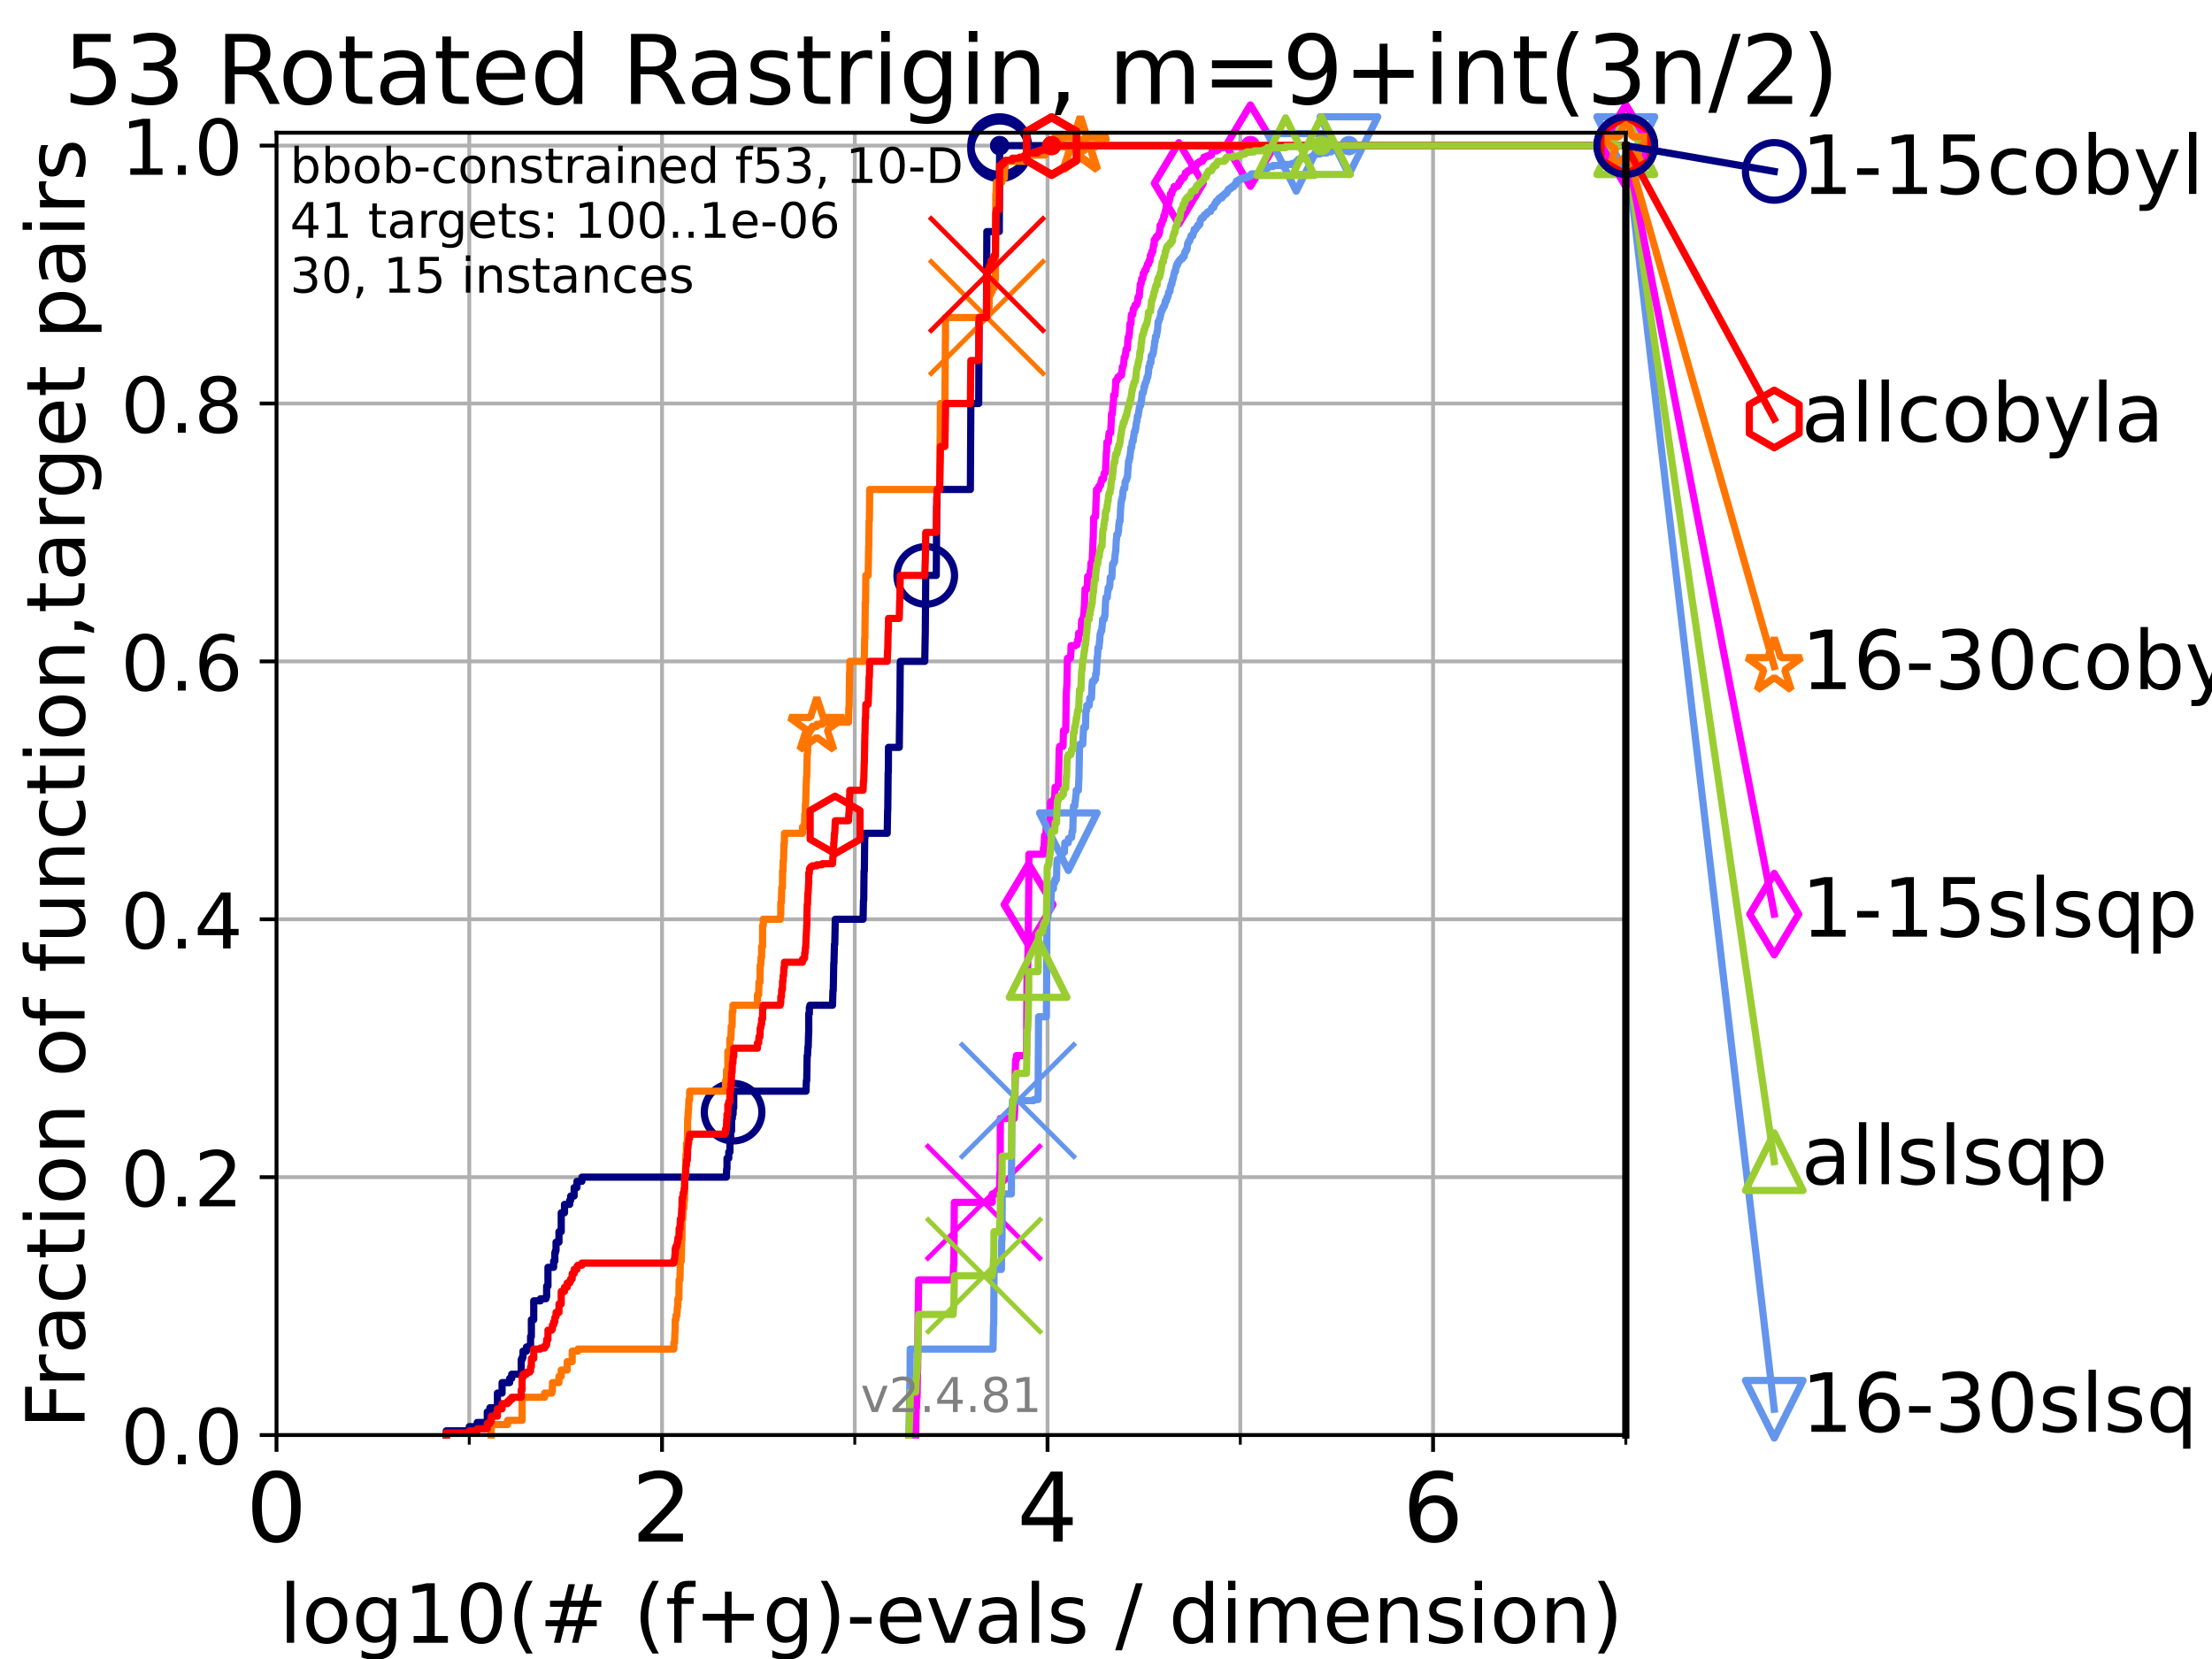 <?xml version="1.0" encoding="utf-8" standalone="no"?>
<!DOCTYPE svg PUBLIC "-//W3C//DTD SVG 1.1//EN"
  "http://www.w3.org/Graphics/SVG/1.1/DTD/svg11.dtd">
<!-- Created with matplotlib (https://matplotlib.org/) -->
<svg height="345.6pt" version="1.1" viewBox="0 0 460.8 345.6" width="460.8pt" xmlns="http://www.w3.org/2000/svg" xmlns:xlink="http://www.w3.org/1999/xlink">
 <defs>
  <style type="text/css">*{stroke-linecap:butt;stroke-linejoin:round;}</style>
 </defs>
 <g id="figure_1">
  <g id="patch_1">
   <path d="M 0 345.6 
L 460.8 345.6 
L 460.8 0 
L 0 0 
z
" style="fill:#ffffff;"/>
  </g>
  <g id="axes_1">
   <g id="patch_2">
    <path d="M 57.6 298.944 
L 338.688 298.944 
L 338.688 27.648 
L 57.6 27.648 
z
" style="fill:#ffffff;"/>
   </g>
   <g id="matplotlib.axis_1">
    <g id="xtick_1">
     <g id="line2d_1">
      <path clip-path="url(#pd2806e25af)" d="M 57.6 298.944 
L 57.6 27.648 
" style="fill:none;stroke:#b0b0b0;stroke-linecap:square;stroke-width:0.8;"/>
     </g>
     <g id="line2d_2">
      <defs>
       <path d="M 0 0 
L 0 3.5 
" id="m9df8d79354" style="stroke:#000000;stroke-width:0.8;"/>
      </defs>
      <g>
       <use style="stroke:#000000;stroke-width:0.8;" x="57.6" xlink:href="#m9df8d79354" y="298.944"/>
      </g>
     </g>
     <g id="text_1">
      <!-- 0 -->
      <g transform="translate(51.237 321.141)scale(0.2 -0.2)">
       <defs>
        <path d="M 31.781 66.406 
Q 24.172 66.406 20.328 58.906 
Q 16.5 51.422 16.5 36.375 
Q 16.5 21.391 20.328 13.891 
Q 24.172 6.391 31.781 6.391 
Q 39.453 6.391 43.281 13.891 
Q 47.125 21.391 47.125 36.375 
Q 47.125 51.422 43.281 58.906 
Q 39.453 66.406 31.781 66.406 
z
M 31.781 74.219 
Q 44.047 74.219 50.516 64.516 
Q 56.984 54.828 56.984 36.375 
Q 56.984 17.969 50.516 8.266 
Q 44.047 -1.422 31.781 -1.422 
Q 19.531 -1.422 13.062 8.266 
Q 6.594 17.969 6.594 36.375 
Q 6.594 54.828 13.062 64.516 
Q 19.531 74.219 31.781 74.219 
z
" id="DejaVuSans-48"/>
       </defs>
       <use xlink:href="#DejaVuSans-48"/>
      </g>
     </g>
    </g>
    <g id="xtick_2">
     <g id="line2d_3">
      <path clip-path="url(#pd2806e25af)" d="M 137.911 298.944 
L 137.911 27.648 
" style="fill:none;stroke:#b0b0b0;stroke-linecap:square;stroke-width:0.8;"/>
     </g>
     <g id="line2d_4">
      <g>
       <use style="stroke:#000000;stroke-width:0.8;" x="137.911" xlink:href="#m9df8d79354" y="298.944"/>
      </g>
     </g>
     <g id="text_2">
      <!-- 2 -->
      <g transform="translate(131.548 321.141)scale(0.2 -0.2)">
       <defs>
        <path d="M 19.188 8.297 
L 53.609 8.297 
L 53.609 0 
L 7.328 0 
L 7.328 8.297 
Q 12.938 14.109 22.625 23.891 
Q 32.328 33.688 34.812 36.531 
Q 39.547 41.844 41.422 45.531 
Q 43.312 49.219 43.312 52.781 
Q 43.312 58.594 39.234 62.25 
Q 35.156 65.922 28.609 65.922 
Q 23.969 65.922 18.812 64.312 
Q 13.672 62.703 7.812 59.422 
L 7.812 69.391 
Q 13.766 71.781 18.938 73 
Q 24.125 74.219 28.422 74.219 
Q 39.75 74.219 46.484 68.547 
Q 53.219 62.891 53.219 53.422 
Q 53.219 48.922 51.531 44.891 
Q 49.859 40.875 45.406 35.406 
Q 44.188 33.984 37.641 27.219 
Q 31.109 20.453 19.188 8.297 
z
" id="DejaVuSans-50"/>
       </defs>
       <use xlink:href="#DejaVuSans-50"/>
      </g>
     </g>
    </g>
    <g id="xtick_3">
     <g id="line2d_5">
      <path clip-path="url(#pd2806e25af)" d="M 218.222 298.944 
L 218.222 27.648 
" style="fill:none;stroke:#b0b0b0;stroke-linecap:square;stroke-width:0.8;"/>
     </g>
     <g id="line2d_6">
      <g>
       <use style="stroke:#000000;stroke-width:0.8;" x="218.222" xlink:href="#m9df8d79354" y="298.944"/>
      </g>
     </g>
     <g id="text_3">
      <!-- 4 -->
      <g transform="translate(211.859 321.141)scale(0.2 -0.2)">
       <defs>
        <path d="M 37.797 64.312 
L 12.891 25.391 
L 37.797 25.391 
z
M 35.203 72.906 
L 47.609 72.906 
L 47.609 25.391 
L 58.016 25.391 
L 58.016 17.188 
L 47.609 17.188 
L 47.609 0 
L 37.797 0 
L 37.797 17.188 
L 4.891 17.188 
L 4.891 26.703 
z
" id="DejaVuSans-52"/>
       </defs>
       <use xlink:href="#DejaVuSans-52"/>
      </g>
     </g>
    </g>
    <g id="xtick_4">
     <g id="line2d_7">
      <path clip-path="url(#pd2806e25af)" d="M 298.533 298.944 
L 298.533 27.648 
" style="fill:none;stroke:#b0b0b0;stroke-linecap:square;stroke-width:0.8;"/>
     </g>
     <g id="line2d_8">
      <g>
       <use style="stroke:#000000;stroke-width:0.8;" x="298.533" xlink:href="#m9df8d79354" y="298.944"/>
      </g>
     </g>
     <g id="text_4">
      <!-- 6 -->
      <g transform="translate(292.17 321.141)scale(0.2 -0.2)">
       <defs>
        <path d="M 33.016 40.375 
Q 26.375 40.375 22.484 35.828 
Q 18.609 31.297 18.609 23.391 
Q 18.609 15.531 22.484 10.953 
Q 26.375 6.391 33.016 6.391 
Q 39.656 6.391 43.531 10.953 
Q 47.406 15.531 47.406 23.391 
Q 47.406 31.297 43.531 35.828 
Q 39.656 40.375 33.016 40.375 
z
M 52.594 71.297 
L 52.594 62.312 
Q 48.875 64.062 45.094 64.984 
Q 41.312 65.922 37.594 65.922 
Q 27.828 65.922 22.672 59.328 
Q 17.531 52.734 16.797 39.406 
Q 19.672 43.656 24.016 45.922 
Q 28.375 48.188 33.594 48.188 
Q 44.578 48.188 50.953 41.516 
Q 57.328 34.859 57.328 23.391 
Q 57.328 12.156 50.688 5.359 
Q 44.047 -1.422 33.016 -1.422 
Q 20.359 -1.422 13.672 8.266 
Q 6.984 17.969 6.984 36.375 
Q 6.984 53.656 15.188 63.938 
Q 23.391 74.219 37.203 74.219 
Q 40.922 74.219 44.703 73.484 
Q 48.484 72.75 52.594 71.297 
z
" id="DejaVuSans-54"/>
       </defs>
       <use xlink:href="#DejaVuSans-54"/>
      </g>
     </g>
    </g>
    <g id="xtick_5">
     <g id="line2d_9">
      <path clip-path="url(#pd2806e25af)" d="M 97.755 298.944 
L 97.755 27.648 
" style="fill:none;stroke:#b0b0b0;stroke-linecap:square;stroke-width:0.8;"/>
     </g>
     <g id="line2d_10">
      <defs>
       <path d="M 0 0 
L 0 2 
" id="m98dfbb54c9" style="stroke:#000000;stroke-width:0.6;"/>
      </defs>
      <g>
       <use style="stroke:#000000;stroke-width:0.6;" x="97.755" xlink:href="#m98dfbb54c9" y="298.944"/>
      </g>
     </g>
    </g>
    <g id="xtick_6">
     <g id="line2d_11">
      <path clip-path="url(#pd2806e25af)" d="M 178.066 298.944 
L 178.066 27.648 
" style="fill:none;stroke:#b0b0b0;stroke-linecap:square;stroke-width:0.8;"/>
     </g>
     <g id="line2d_12">
      <g>
       <use style="stroke:#000000;stroke-width:0.6;" x="178.066" xlink:href="#m98dfbb54c9" y="298.944"/>
      </g>
     </g>
    </g>
    <g id="xtick_7">
     <g id="line2d_13">
      <path clip-path="url(#pd2806e25af)" d="M 258.377 298.944 
L 258.377 27.648 
" style="fill:none;stroke:#b0b0b0;stroke-linecap:square;stroke-width:0.8;"/>
     </g>
     <g id="line2d_14">
      <g>
       <use style="stroke:#000000;stroke-width:0.6;" x="258.377" xlink:href="#m98dfbb54c9" y="298.944"/>
      </g>
     </g>
    </g>
    <g id="xtick_8">
     <g id="line2d_15">
      <path clip-path="url(#pd2806e25af)" d="M 338.688 298.944 
L 338.688 27.648 
" style="fill:none;stroke:#b0b0b0;stroke-linecap:square;stroke-width:0.8;"/>
     </g>
     <g id="line2d_16">
      <g>
       <use style="stroke:#000000;stroke-width:0.6;" x="338.688" xlink:href="#m98dfbb54c9" y="298.944"/>
      </g>
     </g>
    </g>
    <g id="text_5">
     <!-- log10(# (f+g)-evals / dimension) -->
     <g transform="translate(58.145 342.218)scale(0.17 -0.17)">
      <defs>
       <path d="M 9.422 75.984 
L 18.406 75.984 
L 18.406 0 
L 9.422 0 
z
" id="DejaVuSans-108"/>
       <path d="M 30.609 48.391 
Q 23.391 48.391 19.188 42.75 
Q 14.984 37.109 14.984 27.297 
Q 14.984 17.484 19.156 11.844 
Q 23.344 6.203 30.609 6.203 
Q 37.797 6.203 41.984 11.859 
Q 46.188 17.531 46.188 27.297 
Q 46.188 37.016 41.984 42.703 
Q 37.797 48.391 30.609 48.391 
z
M 30.609 56 
Q 42.328 56 49.016 48.375 
Q 55.719 40.766 55.719 27.297 
Q 55.719 13.875 49.016 6.219 
Q 42.328 -1.422 30.609 -1.422 
Q 18.844 -1.422 12.172 6.219 
Q 5.516 13.875 5.516 27.297 
Q 5.516 40.766 12.172 48.375 
Q 18.844 56 30.609 56 
z
" id="DejaVuSans-111"/>
       <path d="M 45.406 27.984 
Q 45.406 37.75 41.375 43.109 
Q 37.359 48.484 30.078 48.484 
Q 22.859 48.484 18.828 43.109 
Q 14.797 37.75 14.797 27.984 
Q 14.797 18.266 18.828 12.891 
Q 22.859 7.516 30.078 7.516 
Q 37.359 7.516 41.375 12.891 
Q 45.406 18.266 45.406 27.984 
z
M 54.391 6.781 
Q 54.391 -7.172 48.188 -13.984 
Q 42 -20.797 29.203 -20.797 
Q 24.469 -20.797 20.266 -20.094 
Q 16.062 -19.391 12.109 -17.922 
L 12.109 -9.188 
Q 16.062 -11.328 19.922 -12.344 
Q 23.781 -13.375 27.781 -13.375 
Q 36.625 -13.375 41.016 -8.766 
Q 45.406 -4.156 45.406 5.172 
L 45.406 9.625 
Q 42.625 4.781 38.281 2.391 
Q 33.938 0 27.875 0 
Q 17.828 0 11.672 7.656 
Q 5.516 15.328 5.516 27.984 
Q 5.516 40.672 11.672 48.328 
Q 17.828 56 27.875 56 
Q 33.938 56 38.281 53.609 
Q 42.625 51.219 45.406 46.391 
L 45.406 54.688 
L 54.391 54.688 
z
" id="DejaVuSans-103"/>
       <path d="M 12.406 8.297 
L 28.516 8.297 
L 28.516 63.922 
L 10.984 60.406 
L 10.984 69.391 
L 28.422 72.906 
L 38.281 72.906 
L 38.281 8.297 
L 54.391 8.297 
L 54.391 0 
L 12.406 0 
z
" id="DejaVuSans-49"/>
       <path d="M 31 75.875 
Q 24.469 64.656 21.281 53.656 
Q 18.109 42.672 18.109 31.391 
Q 18.109 20.125 21.312 9.062 
Q 24.516 -2 31 -13.188 
L 23.188 -13.188 
Q 15.875 -1.703 12.234 9.375 
Q 8.594 20.453 8.594 31.391 
Q 8.594 42.281 12.203 53.312 
Q 15.828 64.359 23.188 75.875 
z
" id="DejaVuSans-40"/>
       <path d="M 51.125 44 
L 36.922 44 
L 32.812 27.688 
L 47.125 27.688 
z
M 43.797 71.781 
L 38.719 51.516 
L 52.984 51.516 
L 58.109 71.781 
L 65.922 71.781 
L 60.891 51.516 
L 76.125 51.516 
L 76.125 44 
L 58.984 44 
L 54.984 27.688 
L 70.516 27.688 
L 70.516 20.219 
L 53.078 20.219 
L 48 0 
L 40.188 0 
L 45.219 20.219 
L 30.906 20.219 
L 25.875 0 
L 18.016 0 
L 23.094 20.219 
L 7.719 20.219 
L 7.719 27.688 
L 24.906 27.688 
L 29 44 
L 13.281 44 
L 13.281 51.516 
L 30.906 51.516 
L 35.891 71.781 
z
" id="DejaVuSans-35"/>
       <path id="DejaVuSans-32"/>
       <path d="M 37.109 75.984 
L 37.109 68.5 
L 28.516 68.5 
Q 23.688 68.5 21.797 66.547 
Q 19.922 64.594 19.922 59.516 
L 19.922 54.688 
L 34.719 54.688 
L 34.719 47.703 
L 19.922 47.703 
L 19.922 0 
L 10.891 0 
L 10.891 47.703 
L 2.297 47.703 
L 2.297 54.688 
L 10.891 54.688 
L 10.891 58.5 
Q 10.891 67.625 15.141 71.797 
Q 19.391 75.984 28.609 75.984 
z
" id="DejaVuSans-102"/>
       <path d="M 46 62.703 
L 46 35.5 
L 73.188 35.5 
L 73.188 27.203 
L 46 27.203 
L 46 0 
L 37.797 0 
L 37.797 27.203 
L 10.594 27.203 
L 10.594 35.5 
L 37.797 35.5 
L 37.797 62.703 
z
" id="DejaVuSans-43"/>
       <path d="M 8.016 75.875 
L 15.828 75.875 
Q 23.141 64.359 26.781 53.312 
Q 30.422 42.281 30.422 31.391 
Q 30.422 20.453 26.781 9.375 
Q 23.141 -1.703 15.828 -13.188 
L 8.016 -13.188 
Q 14.5 -2 17.703 9.062 
Q 20.906 20.125 20.906 31.391 
Q 20.906 42.672 17.703 53.656 
Q 14.5 64.656 8.016 75.875 
z
" id="DejaVuSans-41"/>
       <path d="M 4.891 31.391 
L 31.203 31.391 
L 31.203 23.391 
L 4.891 23.391 
z
" id="DejaVuSans-45"/>
       <path d="M 56.203 29.594 
L 56.203 25.203 
L 14.891 25.203 
Q 15.484 15.922 20.484 11.062 
Q 25.484 6.203 34.422 6.203 
Q 39.594 6.203 44.453 7.469 
Q 49.312 8.734 54.109 11.281 
L 54.109 2.781 
Q 49.266 0.734 44.188 -0.344 
Q 39.109 -1.422 33.891 -1.422 
Q 20.797 -1.422 13.156 6.188 
Q 5.516 13.812 5.516 26.812 
Q 5.516 40.234 12.766 48.109 
Q 20.016 56 32.328 56 
Q 43.359 56 49.781 48.891 
Q 56.203 41.797 56.203 29.594 
z
M 47.219 32.234 
Q 47.125 39.594 43.094 43.984 
Q 39.062 48.391 32.422 48.391 
Q 24.906 48.391 20.391 44.141 
Q 15.875 39.891 15.188 32.172 
z
" id="DejaVuSans-101"/>
       <path d="M 2.984 54.688 
L 12.5 54.688 
L 29.594 8.797 
L 46.688 54.688 
L 56.203 54.688 
L 35.688 0 
L 23.484 0 
z
" id="DejaVuSans-118"/>
       <path d="M 34.281 27.484 
Q 23.391 27.484 19.188 25 
Q 14.984 22.516 14.984 16.5 
Q 14.984 11.719 18.141 8.906 
Q 21.297 6.109 26.703 6.109 
Q 34.188 6.109 38.703 11.406 
Q 43.219 16.703 43.219 25.484 
L 43.219 27.484 
z
M 52.203 31.203 
L 52.203 0 
L 43.219 0 
L 43.219 8.297 
Q 40.141 3.328 35.547 0.953 
Q 30.953 -1.422 24.312 -1.422 
Q 15.922 -1.422 10.953 3.297 
Q 6 8.016 6 15.922 
Q 6 25.141 12.172 29.828 
Q 18.359 34.516 30.609 34.516 
L 43.219 34.516 
L 43.219 35.406 
Q 43.219 41.609 39.141 45 
Q 35.062 48.391 27.688 48.391 
Q 23 48.391 18.547 47.266 
Q 14.109 46.141 10.016 43.891 
L 10.016 52.203 
Q 14.938 54.109 19.578 55.047 
Q 24.219 56 28.609 56 
Q 40.484 56 46.344 49.844 
Q 52.203 43.703 52.203 31.203 
z
" id="DejaVuSans-97"/>
       <path d="M 44.281 53.078 
L 44.281 44.578 
Q 40.484 46.531 36.375 47.5 
Q 32.281 48.484 27.875 48.484 
Q 21.188 48.484 17.844 46.438 
Q 14.5 44.391 14.5 40.281 
Q 14.5 37.156 16.891 35.375 
Q 19.281 33.594 26.516 31.984 
L 29.594 31.297 
Q 39.156 29.25 43.188 25.516 
Q 47.219 21.781 47.219 15.094 
Q 47.219 7.469 41.188 3.016 
Q 35.156 -1.422 24.609 -1.422 
Q 20.219 -1.422 15.453 -0.562 
Q 10.688 0.297 5.422 2 
L 5.422 11.281 
Q 10.406 8.688 15.234 7.391 
Q 20.062 6.109 24.812 6.109 
Q 31.156 6.109 34.562 8.281 
Q 37.984 10.453 37.984 14.406 
Q 37.984 18.062 35.516 20.016 
Q 33.062 21.969 24.703 23.781 
L 21.578 24.516 
Q 13.234 26.266 9.516 29.906 
Q 5.812 33.547 5.812 39.891 
Q 5.812 47.609 11.281 51.797 
Q 16.75 56 26.812 56 
Q 31.781 56 36.172 55.266 
Q 40.578 54.547 44.281 53.078 
z
" id="DejaVuSans-115"/>
       <path d="M 25.391 72.906 
L 33.688 72.906 
L 8.297 -9.281 
L 0 -9.281 
z
" id="DejaVuSans-47"/>
       <path d="M 45.406 46.391 
L 45.406 75.984 
L 54.391 75.984 
L 54.391 0 
L 45.406 0 
L 45.406 8.203 
Q 42.578 3.328 38.25 0.953 
Q 33.938 -1.422 27.875 -1.422 
Q 17.969 -1.422 11.734 6.484 
Q 5.516 14.406 5.516 27.297 
Q 5.516 40.188 11.734 48.094 
Q 17.969 56 27.875 56 
Q 33.938 56 38.25 53.625 
Q 42.578 51.266 45.406 46.391 
z
M 14.797 27.297 
Q 14.797 17.391 18.875 11.75 
Q 22.953 6.109 30.078 6.109 
Q 37.203 6.109 41.297 11.75 
Q 45.406 17.391 45.406 27.297 
Q 45.406 37.203 41.297 42.844 
Q 37.203 48.484 30.078 48.484 
Q 22.953 48.484 18.875 42.844 
Q 14.797 37.203 14.797 27.297 
z
" id="DejaVuSans-100"/>
       <path d="M 9.422 54.688 
L 18.406 54.688 
L 18.406 0 
L 9.422 0 
z
M 9.422 75.984 
L 18.406 75.984 
L 18.406 64.594 
L 9.422 64.594 
z
" id="DejaVuSans-105"/>
       <path d="M 52 44.188 
Q 55.375 50.25 60.062 53.125 
Q 64.75 56 71.094 56 
Q 79.641 56 84.281 50.016 
Q 88.922 44.047 88.922 33.016 
L 88.922 0 
L 79.891 0 
L 79.891 32.719 
Q 79.891 40.578 77.094 44.375 
Q 74.312 48.188 68.609 48.188 
Q 61.625 48.188 57.562 43.547 
Q 53.516 38.922 53.516 30.906 
L 53.516 0 
L 44.484 0 
L 44.484 32.719 
Q 44.484 40.625 41.703 44.406 
Q 38.922 48.188 33.109 48.188 
Q 26.219 48.188 22.156 43.531 
Q 18.109 38.875 18.109 30.906 
L 18.109 0 
L 9.078 0 
L 9.078 54.688 
L 18.109 54.688 
L 18.109 46.188 
Q 21.188 51.219 25.484 53.609 
Q 29.781 56 35.688 56 
Q 41.656 56 45.828 52.969 
Q 50 49.953 52 44.188 
z
" id="DejaVuSans-109"/>
       <path d="M 54.891 33.016 
L 54.891 0 
L 45.906 0 
L 45.906 32.719 
Q 45.906 40.484 42.875 44.328 
Q 39.844 48.188 33.797 48.188 
Q 26.516 48.188 22.312 43.547 
Q 18.109 38.922 18.109 30.906 
L 18.109 0 
L 9.078 0 
L 9.078 54.688 
L 18.109 54.688 
L 18.109 46.188 
Q 21.344 51.125 25.703 53.562 
Q 30.078 56 35.797 56 
Q 45.219 56 50.047 50.172 
Q 54.891 44.344 54.891 33.016 
z
" id="DejaVuSans-110"/>
      </defs>
      <use xlink:href="#DejaVuSans-108"/>
      <use x="27.783" xlink:href="#DejaVuSans-111"/>
      <use x="88.965" xlink:href="#DejaVuSans-103"/>
      <use x="152.441" xlink:href="#DejaVuSans-49"/>
      <use x="216.064" xlink:href="#DejaVuSans-48"/>
      <use x="279.688" xlink:href="#DejaVuSans-40"/>
      <use x="318.701" xlink:href="#DejaVuSans-35"/>
      <use x="402.49" xlink:href="#DejaVuSans-32"/>
      <use x="434.277" xlink:href="#DejaVuSans-40"/>
      <use x="473.291" xlink:href="#DejaVuSans-102"/>
      <use x="508.496" xlink:href="#DejaVuSans-43"/>
      <use x="592.285" xlink:href="#DejaVuSans-103"/>
      <use x="655.762" xlink:href="#DejaVuSans-41"/>
      <use x="694.775" xlink:href="#DejaVuSans-45"/>
      <use x="730.859" xlink:href="#DejaVuSans-101"/>
      <use x="792.383" xlink:href="#DejaVuSans-118"/>
      <use x="851.562" xlink:href="#DejaVuSans-97"/>
      <use x="912.842" xlink:href="#DejaVuSans-108"/>
      <use x="940.625" xlink:href="#DejaVuSans-115"/>
      <use x="992.725" xlink:href="#DejaVuSans-32"/>
      <use x="1024.512" xlink:href="#DejaVuSans-47"/>
      <use x="1058.203" xlink:href="#DejaVuSans-32"/>
      <use x="1089.99" xlink:href="#DejaVuSans-100"/>
      <use x="1153.467" xlink:href="#DejaVuSans-105"/>
      <use x="1181.25" xlink:href="#DejaVuSans-109"/>
      <use x="1278.662" xlink:href="#DejaVuSans-101"/>
      <use x="1340.186" xlink:href="#DejaVuSans-110"/>
      <use x="1403.564" xlink:href="#DejaVuSans-115"/>
      <use x="1455.664" xlink:href="#DejaVuSans-105"/>
      <use x="1483.447" xlink:href="#DejaVuSans-111"/>
      <use x="1544.629" xlink:href="#DejaVuSans-110"/>
      <use x="1608.008" xlink:href="#DejaVuSans-41"/>
     </g>
    </g>
   </g>
   <g id="matplotlib.axis_2">
    <g id="ytick_1">
     <g id="line2d_17">
      <path clip-path="url(#pd2806e25af)" d="M 57.6 298.944 
L 338.688 298.944 
" style="fill:none;stroke:#b0b0b0;stroke-linecap:square;stroke-width:0.8;"/>
     </g>
     <g id="line2d_18">
      <defs>
       <path d="M 0 0 
L -3.5 0 
" id="m441da831dc" style="stroke:#000000;stroke-width:0.8;"/>
      </defs>
      <g>
       <use style="stroke:#000000;stroke-width:0.8;" x="57.6" xlink:href="#m441da831dc" y="298.944"/>
      </g>
     </g>
     <g id="text_6">
      <!-- 0.0 -->
      <g transform="translate(25.155 305.023)scale(0.16 -0.16)">
       <defs>
        <path d="M 10.688 12.406 
L 21 12.406 
L 21 0 
L 10.688 0 
z
" id="DejaVuSans-46"/>
       </defs>
       <use xlink:href="#DejaVuSans-48"/>
       <use x="63.623" xlink:href="#DejaVuSans-46"/>
       <use x="95.41" xlink:href="#DejaVuSans-48"/>
      </g>
     </g>
    </g>
    <g id="ytick_2">
     <g id="line2d_19">
      <path clip-path="url(#pd2806e25af)" d="M 57.6 245.222 
L 338.688 245.222 
" style="fill:none;stroke:#b0b0b0;stroke-linecap:square;stroke-width:0.8;"/>
     </g>
     <g id="line2d_20">
      <g>
       <use style="stroke:#000000;stroke-width:0.8;" x="57.6" xlink:href="#m441da831dc" y="245.222"/>
      </g>
     </g>
     <g id="text_7">
      <!-- 0.2 -->
      <g transform="translate(25.155 251.301)scale(0.16 -0.16)">
       <use xlink:href="#DejaVuSans-48"/>
       <use x="63.623" xlink:href="#DejaVuSans-46"/>
       <use x="95.41" xlink:href="#DejaVuSans-50"/>
      </g>
     </g>
    </g>
    <g id="ytick_3">
     <g id="line2d_21">
      <path clip-path="url(#pd2806e25af)" d="M 57.6 191.5 
L 338.688 191.5 
" style="fill:none;stroke:#b0b0b0;stroke-linecap:square;stroke-width:0.8;"/>
     </g>
     <g id="line2d_22">
      <g>
       <use style="stroke:#000000;stroke-width:0.8;" x="57.6" xlink:href="#m441da831dc" y="191.5"/>
      </g>
     </g>
     <g id="text_8">
      <!-- 0.4 -->
      <g transform="translate(25.155 197.579)scale(0.16 -0.16)">
       <use xlink:href="#DejaVuSans-48"/>
       <use x="63.623" xlink:href="#DejaVuSans-46"/>
       <use x="95.41" xlink:href="#DejaVuSans-52"/>
      </g>
     </g>
    </g>
    <g id="ytick_4">
     <g id="line2d_23">
      <path clip-path="url(#pd2806e25af)" d="M 57.6 137.778 
L 338.688 137.778 
" style="fill:none;stroke:#b0b0b0;stroke-linecap:square;stroke-width:0.8;"/>
     </g>
     <g id="line2d_24">
      <g>
       <use style="stroke:#000000;stroke-width:0.8;" x="57.6" xlink:href="#m441da831dc" y="137.778"/>
      </g>
     </g>
     <g id="text_9">
      <!-- 0.6 -->
      <g transform="translate(25.155 143.857)scale(0.16 -0.16)">
       <use xlink:href="#DejaVuSans-48"/>
       <use x="63.623" xlink:href="#DejaVuSans-46"/>
       <use x="95.41" xlink:href="#DejaVuSans-54"/>
      </g>
     </g>
    </g>
    <g id="ytick_5">
     <g id="line2d_25">
      <path clip-path="url(#pd2806e25af)" d="M 57.6 84.056 
L 338.688 84.056 
" style="fill:none;stroke:#b0b0b0;stroke-linecap:square;stroke-width:0.8;"/>
     </g>
     <g id="line2d_26">
      <g>
       <use style="stroke:#000000;stroke-width:0.8;" x="57.6" xlink:href="#m441da831dc" y="84.056"/>
      </g>
     </g>
     <g id="text_10">
      <!-- 0.8 -->
      <g transform="translate(25.155 90.135)scale(0.16 -0.16)">
       <defs>
        <path d="M 31.781 34.625 
Q 24.75 34.625 20.719 30.859 
Q 16.703 27.094 16.703 20.516 
Q 16.703 13.922 20.719 10.156 
Q 24.75 6.391 31.781 6.391 
Q 38.812 6.391 42.859 10.172 
Q 46.922 13.969 46.922 20.516 
Q 46.922 27.094 42.891 30.859 
Q 38.875 34.625 31.781 34.625 
z
M 21.922 38.812 
Q 15.578 40.375 12.031 44.719 
Q 8.5 49.078 8.5 55.328 
Q 8.5 64.062 14.719 69.141 
Q 20.953 74.219 31.781 74.219 
Q 42.672 74.219 48.875 69.141 
Q 55.078 64.062 55.078 55.328 
Q 55.078 49.078 51.531 44.719 
Q 48 40.375 41.703 38.812 
Q 48.828 37.156 52.797 32.312 
Q 56.781 27.484 56.781 20.516 
Q 56.781 9.906 50.312 4.234 
Q 43.844 -1.422 31.781 -1.422 
Q 19.734 -1.422 13.25 4.234 
Q 6.781 9.906 6.781 20.516 
Q 6.781 27.484 10.781 32.312 
Q 14.797 37.156 21.922 38.812 
z
M 18.312 54.391 
Q 18.312 48.734 21.844 45.562 
Q 25.391 42.391 31.781 42.391 
Q 38.141 42.391 41.719 45.562 
Q 45.312 48.734 45.312 54.391 
Q 45.312 60.062 41.719 63.234 
Q 38.141 66.406 31.781 66.406 
Q 25.391 66.406 21.844 63.234 
Q 18.312 60.062 18.312 54.391 
z
" id="DejaVuSans-56"/>
       </defs>
       <use xlink:href="#DejaVuSans-48"/>
       <use x="63.623" xlink:href="#DejaVuSans-46"/>
       <use x="95.41" xlink:href="#DejaVuSans-56"/>
      </g>
     </g>
    </g>
    <g id="ytick_6">
     <g id="line2d_27">
      <path clip-path="url(#pd2806e25af)" d="M 57.6 30.334 
L 338.688 30.334 
" style="fill:none;stroke:#b0b0b0;stroke-linecap:square;stroke-width:0.8;"/>
     </g>
     <g id="line2d_28">
      <g>
       <use style="stroke:#000000;stroke-width:0.8;" x="57.6" xlink:href="#m441da831dc" y="30.334"/>
      </g>
     </g>
     <g id="text_11">
      <!-- 1.0 -->
      <g transform="translate(25.155 36.413)scale(0.16 -0.16)">
       <use xlink:href="#DejaVuSans-49"/>
       <use x="63.623" xlink:href="#DejaVuSans-46"/>
       <use x="95.41" xlink:href="#DejaVuSans-48"/>
      </g>
     </g>
    </g>
    <g id="text_12">
     <!-- Fraction of function,target pairs -->
     <g transform="translate(17.62 297.681)rotate(-90)scale(0.17 -0.17)">
      <defs>
       <path d="M 9.812 72.906 
L 51.703 72.906 
L 51.703 64.594 
L 19.672 64.594 
L 19.672 43.109 
L 48.578 43.109 
L 48.578 34.812 
L 19.672 34.812 
L 19.672 0 
L 9.812 0 
z
" id="DejaVuSans-70"/>
       <path d="M 41.109 46.297 
Q 39.594 47.172 37.812 47.578 
Q 36.031 48 33.891 48 
Q 26.266 48 22.188 43.047 
Q 18.109 38.094 18.109 28.812 
L 18.109 0 
L 9.078 0 
L 9.078 54.688 
L 18.109 54.688 
L 18.109 46.188 
Q 20.953 51.172 25.484 53.578 
Q 30.031 56 36.531 56 
Q 37.453 56 38.578 55.875 
Q 39.703 55.766 41.062 55.516 
z
" id="DejaVuSans-114"/>
       <path d="M 48.781 52.594 
L 48.781 44.188 
Q 44.969 46.297 41.141 47.344 
Q 37.312 48.391 33.406 48.391 
Q 24.656 48.391 19.812 42.844 
Q 14.984 37.312 14.984 27.297 
Q 14.984 17.281 19.812 11.734 
Q 24.656 6.203 33.406 6.203 
Q 37.312 6.203 41.141 7.25 
Q 44.969 8.297 48.781 10.406 
L 48.781 2.094 
Q 45.016 0.344 40.984 -0.531 
Q 36.969 -1.422 32.422 -1.422 
Q 20.062 -1.422 12.781 6.344 
Q 5.516 14.109 5.516 27.297 
Q 5.516 40.672 12.859 48.328 
Q 20.219 56 33.016 56 
Q 37.156 56 41.109 55.141 
Q 45.062 54.297 48.781 52.594 
z
" id="DejaVuSans-99"/>
       <path d="M 18.312 70.219 
L 18.312 54.688 
L 36.812 54.688 
L 36.812 47.703 
L 18.312 47.703 
L 18.312 18.016 
Q 18.312 11.328 20.141 9.422 
Q 21.969 7.516 27.594 7.516 
L 36.812 7.516 
L 36.812 0 
L 27.594 0 
Q 17.188 0 13.234 3.875 
Q 9.281 7.766 9.281 18.016 
L 9.281 47.703 
L 2.688 47.703 
L 2.688 54.688 
L 9.281 54.688 
L 9.281 70.219 
z
" id="DejaVuSans-116"/>
       <path d="M 8.5 21.578 
L 8.5 54.688 
L 17.484 54.688 
L 17.484 21.922 
Q 17.484 14.156 20.5 10.266 
Q 23.531 6.391 29.594 6.391 
Q 36.859 6.391 41.078 11.031 
Q 45.312 15.672 45.312 23.688 
L 45.312 54.688 
L 54.297 54.688 
L 54.297 0 
L 45.312 0 
L 45.312 8.406 
Q 42.047 3.422 37.719 1 
Q 33.406 -1.422 27.688 -1.422 
Q 18.266 -1.422 13.375 4.438 
Q 8.5 10.297 8.5 21.578 
z
M 31.109 56 
z
" id="DejaVuSans-117"/>
       <path d="M 11.719 12.406 
L 22.016 12.406 
L 22.016 4 
L 14.016 -11.625 
L 7.719 -11.625 
L 11.719 4 
z
" id="DejaVuSans-44"/>
       <path d="M 18.109 8.203 
L 18.109 -20.797 
L 9.078 -20.797 
L 9.078 54.688 
L 18.109 54.688 
L 18.109 46.391 
Q 20.953 51.266 25.266 53.625 
Q 29.594 56 35.594 56 
Q 45.562 56 51.781 48.094 
Q 58.016 40.188 58.016 27.297 
Q 58.016 14.406 51.781 6.484 
Q 45.562 -1.422 35.594 -1.422 
Q 29.594 -1.422 25.266 0.953 
Q 20.953 3.328 18.109 8.203 
z
M 48.688 27.297 
Q 48.688 37.203 44.609 42.844 
Q 40.531 48.484 33.406 48.484 
Q 26.266 48.484 22.188 42.844 
Q 18.109 37.203 18.109 27.297 
Q 18.109 17.391 22.188 11.75 
Q 26.266 6.109 33.406 6.109 
Q 40.531 6.109 44.609 11.75 
Q 48.688 17.391 48.688 27.297 
z
" id="DejaVuSans-112"/>
      </defs>
      <use xlink:href="#DejaVuSans-70"/>
      <use x="50.27" xlink:href="#DejaVuSans-114"/>
      <use x="91.383" xlink:href="#DejaVuSans-97"/>
      <use x="152.662" xlink:href="#DejaVuSans-99"/>
      <use x="207.643" xlink:href="#DejaVuSans-116"/>
      <use x="246.852" xlink:href="#DejaVuSans-105"/>
      <use x="274.635" xlink:href="#DejaVuSans-111"/>
      <use x="335.816" xlink:href="#DejaVuSans-110"/>
      <use x="399.195" xlink:href="#DejaVuSans-32"/>
      <use x="430.982" xlink:href="#DejaVuSans-111"/>
      <use x="492.164" xlink:href="#DejaVuSans-102"/>
      <use x="527.369" xlink:href="#DejaVuSans-32"/>
      <use x="559.156" xlink:href="#DejaVuSans-102"/>
      <use x="594.361" xlink:href="#DejaVuSans-117"/>
      <use x="657.74" xlink:href="#DejaVuSans-110"/>
      <use x="721.119" xlink:href="#DejaVuSans-99"/>
      <use x="776.1" xlink:href="#DejaVuSans-116"/>
      <use x="815.309" xlink:href="#DejaVuSans-105"/>
      <use x="843.092" xlink:href="#DejaVuSans-111"/>
      <use x="904.273" xlink:href="#DejaVuSans-110"/>
      <use x="967.652" xlink:href="#DejaVuSans-44"/>
      <use x="999.439" xlink:href="#DejaVuSans-116"/>
      <use x="1038.648" xlink:href="#DejaVuSans-97"/>
      <use x="1099.928" xlink:href="#DejaVuSans-114"/>
      <use x="1139.291" xlink:href="#DejaVuSans-103"/>
      <use x="1202.768" xlink:href="#DejaVuSans-101"/>
      <use x="1264.291" xlink:href="#DejaVuSans-116"/>
      <use x="1303.5" xlink:href="#DejaVuSans-32"/>
      <use x="1335.287" xlink:href="#DejaVuSans-112"/>
      <use x="1398.764" xlink:href="#DejaVuSans-97"/>
      <use x="1460.043" xlink:href="#DejaVuSans-105"/>
      <use x="1487.826" xlink:href="#DejaVuSans-114"/>
      <use x="1528.939" xlink:href="#DejaVuSans-115"/>
     </g>
    </g>
   </g>
   <g id="line2d_29">
    <defs>
     <path d="M 0 1.5 
C 0.398 1.5 0.779 1.342 1.061 1.061 
C 1.342 0.779 1.5 0.398 1.5 0 
C 1.5 -0.398 1.342 -0.779 1.061 -1.061 
C 0.779 -1.342 0.398 -1.5 0 -1.5 
C -0.398 -1.5 -0.779 -1.342 -1.061 -1.061 
C -1.342 -0.779 -1.5 -0.398 -1.5 0 
C -1.5 0.398 -1.342 0.779 -1.061 1.061 
C -0.779 1.342 -0.398 1.5 0 1.5 
z
" id="m61dbf368a8" style="stroke:#000080;"/>
    </defs>
    <g>
     <use style="fill:#000080;stroke:#000080;" x="208.247" xlink:href="#m61dbf368a8" y="30.334"/>
     <use style="fill:#000080;stroke:#000080;" x="208.247" xlink:href="#m61dbf368a8" y="30.334"/>
    </g>
   </g>
   <g id="line2d_30">
    <path d="M 92.969 298.944 
L 92.969 298.07 
L 97.755 298.07 
L 97.755 297.197 
L 99.418 297.197 
L 99.418 296.323 
L 101.507 296.323 
L 101.507 294.14 
L 102.06 294.14 
L 102.06 293.266 
L 103.623 293.266 
L 103.623 290.209 
L 104.592 290.209 
L 104.592 288.025 
L 106.169 288.025 
L 106.169 287.151 
L 106.594 287.151 
L 106.594 286.278 
L 108.578 286.278 
L 108.578 283.22 
L 108.764 283.22 
L 108.764 282.784 
L 108.949 282.784 
L 108.949 281.473 
L 109.668 281.473 
L 109.668 280.6 
L 110.359 280.6 
L 110.359 280.163 
L 110.527 280.163 
L 110.527 278.416 
L 110.694 278.416 
L 110.694 274.922 
L 111.186 274.922 
L 111.186 270.991 
L 112.581 270.991 
L 112.581 270.554 
L 113.735 270.554 
L 113.735 270.118 
L 113.874 270.118 
L 113.874 267.934 
L 114.148 267.934 
L 114.148 264.003 
L 115.333 264.003 
L 115.333 262.693 
L 115.586 262.693 
L 115.586 260.946 
L 115.711 260.946 
L 115.711 260.509 
L 115.835 260.509 
L 115.835 258.762 
L 116.443 258.762 
L 116.443 256.578 
L 116.914 256.578 
L 116.914 252.647 
L 117.598 252.647 
L 117.598 250.9 
L 118.682 250.9 
L 118.682 250.026 
L 118.891 250.026 
L 118.891 249.153 
L 119.603 249.153 
L 119.603 247.406 
L 120.191 247.406 
L 120.191 246.096 
L 121.219 246.096 
L 121.219 245.222 
L 151.317 245.222 
L 151.381 243.475 
L 151.446 243.475 
L 151.446 241.291 
L 151.811 241.291 
L 151.811 239.981 
L 152.061 239.981 
L 152.061 237.797 
L 152.215 237.797 
L 152.215 235.613 
L 152.398 235.613 
L 152.413 232.993 
L 152.565 232.993 
L 152.565 232.119 
L 152.715 232.119 
L 152.729 230.809 
L 152.848 230.809 
L 152.863 227.315 
L 167.911 227.315 
L 167.98 225.131 
L 168.054 225.131 
L 168.147 219.89 
L 168.22 219.89 
L 168.3 218.143 
L 168.361 218.143 
L 168.452 215.085 
L 168.476 215.085 
L 168.476 211.154 
L 168.603 211.154 
L 168.603 209.844 
L 168.728 209.844 
L 168.728 209.407 
L 173.433 209.407 
L 173.515 206.35 
L 173.578 206.35 
L 173.686 200.672 
L 173.727 200.672 
L 173.825 196.741 
L 173.896 196.741 
L 174.006 191.5 
L 179.792 191.5 
L 179.877 187.569 
L 179.93 187.569 
L 179.996 181.454 
L 180.058 181.454 
L 180.136 174.466 
L 180.195 174.466 
L 180.195 173.593 
L 184.823 173.593 
L 184.908 168.788 
L 184.936 168.788 
L 185.016 160.927 
L 185.056 160.927 
L 185.091 155.685 
L 187.331 155.685 
L 187.427 148.26 
L 187.45 148.26 
L 187.537 138.215 
L 187.564 138.215 
L 187.564 137.778 
L 192.642 137.778 
L 192.752 131.663 
L 192.755 131.663 
L 192.851 119.871 
L 195.043 119.871 
L 195.139 105.458 
L 195.186 105.458 
L 195.202 101.963 
L 202.145 101.963 
L 202.248 84.056 
L 203.88 84.056 
L 203.964 66.149 
L 205.498 66.149 
L 205.579 48.241 
L 208.169 48.241 
L 208.247 30.334 
L 338.688 30.334 
L 338.688 30.334 
" style="fill:none;stroke:#000080;stroke-linecap:square;stroke-width:1.5;"/>
   </g>
   <g id="line2d_31">
    <defs>
     <path d="M 0 6 
C 1.591 6 3.117 5.368 4.243 4.243 
C 5.368 3.117 6 1.591 6 0 
C 6 -1.591 5.368 -3.117 4.243 -4.243 
C 3.117 -5.368 1.591 -6 0 -6 
C -1.591 -6 -3.117 -5.368 -4.243 -4.243 
C -5.368 -3.117 -6 -1.591 -6 0 
C -6 1.591 -5.368 3.117 -4.243 4.243 
C -3.117 5.368 -1.591 6 0 6 
z
" id="m8b9b3aefaf" style="stroke:#000080;stroke-width:1.5;"/>
    </defs>
    <g>
     <use style="fill-opacity:0;stroke:#000080;stroke-width:1.5;" x="152.715" xlink:href="#m8b9b3aefaf" y="231.682"/>
     <use style="fill-opacity:0;stroke:#000080;stroke-width:1.5;" x="192.851" xlink:href="#m8b9b3aefaf" y="119.871"/>
     <use style="fill-opacity:0;stroke:#000080;stroke-width:1.5;" x="208.247" xlink:href="#m8b9b3aefaf" y="31.208"/>
     <use style="fill-opacity:0;stroke:#000080;stroke-width:1.5;" x="208.247" xlink:href="#m8b9b3aefaf" y="30.334"/>
     <use style="fill-opacity:0;stroke:#000080;stroke-width:1.5;" x="338.688" xlink:href="#m8b9b3aefaf" y="30.334"/>
    </g>
   </g>
   <g id="line2d_32">
    <path style="fill:none;stroke:#000080;stroke-linecap:square;stroke-width:1.5;"/>
    <g/>
   </g>
   <g id="line2d_33">
    <defs>
     <path d="M 0 1.5 
C 0.398 1.5 0.779 1.342 1.061 1.061 
C 1.342 0.779 1.5 0.398 1.5 0 
C 1.5 -0.398 1.342 -0.779 1.061 -1.061 
C 0.779 -1.342 0.398 -1.5 0 -1.5 
C -0.398 -1.5 -0.779 -1.342 -1.061 -1.061 
C -1.342 -0.779 -1.5 -0.398 -1.5 0 
C -1.5 0.398 -1.342 0.779 -1.061 1.061 
C -0.779 1.342 -0.398 1.5 0 1.5 
z
" id="m3e9d1a97ee" style="stroke:#ff00ff;"/>
    </defs>
    <g>
     <use style="fill:#ff00ff;stroke:#ff00ff;" x="260.481" xlink:href="#m3e9d1a97ee" y="30.334"/>
     <use style="fill:#ff00ff;stroke:#ff00ff;" x="260.481" xlink:href="#m3e9d1a97ee" y="30.334"/>
    </g>
   </g>
   <g id="line2d_34">
    <path d="M 190.759 298.944 
L 190.866 293.266 
L 190.927 293.266 
L 190.994 291.082 
L 191.041 291.082 
L 191.144 285.404 
L 191.166 285.404 
L 191.261 273.612 
L 191.28 273.612 
L 191.371 266.623 
L 198.555 266.623 
L 198.632 263.566 
L 198.695 263.566 
L 198.796 251.337 
L 198.808 251.337 
L 198.808 250.463 
L 206.709 250.463 
L 206.709 248.716 
L 208.208 248.716 
L 208.282 244.348 
L 208.349 244.348 
L 208.392 232.993 
L 211.281 232.993 
L 211.387 231.246 
L 211.395 231.246 
L 211.506 222.729 
L 211.508 222.729 
L 211.567 220.763 
L 211.746 220.763 
L 211.746 219.89 
L 213.845 219.89 
L 213.953 203.729 
L 213.959 203.729 
L 213.959 201.982 
L 214.081 201.982 
L 214.188 195.868 
L 214.194 195.868 
L 214.301 184.949 
L 214.312 184.949 
L 214.332 177.96 
L 217.36 177.96 
L 217.36 176.65 
L 217.489 176.65 
L 217.6 174.029 
L 217.894 174.029 
L 217.931 172.501 
L 218.7 172.501 
L 218.805 168.788 
L 218.812 168.788 
L 218.847 167.041 
L 219.476 167.041 
L 219.533 166.386 
L 219.682 166.386 
L 219.786 163.984 
L 220.463 163.984 
L 220.57 159.398 
L 220.578 159.398 
L 220.652 155.904 
L 220.727 155.904 
L 220.748 155.467 
L 221.445 155.467 
L 221.541 152.191 
L 222.011 152.191 
L 222.121 144.33 
L 222.127 144.33 
L 222.235 142.801 
L 222.252 142.801 
L 222.362 137.123 
L 222.983 137.123 
L 223.085 135.813 
L 223.094 135.813 
L 223.11 134.502 
L 224.053 134.502 
L 224.053 134.284 
L 224.386 134.284 
L 224.463 133.41 
L 224.651 133.41 
L 224.693 131.882 
L 225.225 131.882 
L 225.321 129.261 
L 225.432 129.261 
L 225.432 129.043 
L 225.648 129.043 
L 225.742 127.951 
L 225.777 127.951 
L 225.872 126.422 
L 225.893 126.422 
L 226.001 123.802 
L 226.011 123.802 
L 226.025 122.71 
L 226.463 122.71 
L 226.568 120.307 
L 226.576 120.307 
L 226.576 120.089 
L 227.067 120.089 
L 227.096 118.997 
L 227.185 118.997 
L 227.273 117.25 
L 227.499 117.25 
L 227.608 114.848 
L 227.621 114.848 
L 227.709 112.227 
L 227.737 112.227 
L 227.824 107.86 
L 228 107.86 
L 228 107.641 
L 228.211 107.641 
L 228.32 104.584 
L 228.331 104.584 
L 228.427 101.963 
L 228.855 101.963 
L 228.893 101.308 
L 229.072 101.308 
L 229.072 101.09 
L 229.259 101.09 
L 229.359 100.435 
L 229.384 100.435 
L 229.384 100.216 
L 229.514 100.216 
L 229.524 99.78 
L 229.899 99.78 
L 230.005 98.688 
L 230.071 98.688 
L 230.071 98.469 
L 230.291 98.469 
L 230.397 95.849 
L 230.406 95.849 
L 230.481 94.102 
L 230.526 94.102 
L 230.584 92.136 
L 230.901 92.136 
L 230.995 90.608 
L 231.017 90.608 
L 231.042 90.171 
L 231.379 90.171 
L 231.488 87.769 
L 231.497 87.769 
L 231.54 86.24 
L 231.72 86.24 
L 231.825 84.493 
L 231.863 84.493 
L 231.971 83.183 
L 231.974 83.183 
L 231.996 82.309 
L 232.274 82.309 
L 232.36 80.78 
L 232.393 80.78 
L 232.432 79.252 
L 232.73 79.252 
L 232.838 78.597 
L 233.109 78.597 
L 233.109 78.378 
L 233.3 78.378 
L 233.3 78.16 
L 233.637 78.16 
L 233.739 77.068 
L 233.778 77.068 
L 233.797 76.413 
L 233.949 76.413 
L 234.06 75.976 
L 234.068 75.976 
L 234.176 74.666 
L 234.179 74.666 
L 234.179 74.447 
L 234.366 74.447 
L 234.446 73.792 
L 234.491 73.792 
L 234.562 72.919 
L 234.603 72.919 
L 234.603 72.7 
L 234.858 72.7 
L 234.957 70.735 
L 234.989 70.735 
L 234.992 70.298 
L 235.166 70.298 
L 235.241 69.424 
L 235.282 69.424 
L 235.382 67.459 
L 235.595 67.459 
L 235.663 65.712 
L 235.728 65.712 
L 235.728 65.494 
L 236.001 65.494 
L 236.067 64.402 
L 236.18 64.402 
L 236.18 64.183 
L 236.348 64.183 
L 236.457 63.528 
L 236.798 63.528 
L 236.839 63.091 
L 236.959 63.091 
L 237.036 61.999 
L 237.12 61.999 
L 237.12 61.781 
L 237.338 61.781 
L 237.414 60.471 
L 237.449 60.471 
L 237.541 59.161 
L 237.715 59.161 
L 237.822 58.069 
L 238.077 58.069 
L 238.141 56.977 
L 238.343 56.977 
L 238.45 56.322 
L 238.702 56.322 
L 238.809 55.666 
L 238.897 55.666 
L 239.002 55.23 
L 239.033 55.23 
L 239.033 55.011 
L 239.279 55.011 
L 239.343 54.356 
L 239.559 54.356 
L 239.631 53.264 
L 239.704 53.264 
L 239.704 53.046 
L 239.901 53.046 
L 239.927 52.391 
L 240.157 52.391 
L 240.258 51.299 
L 240.273 51.299 
L 240.273 51.08 
L 240.425 51.08 
L 240.446 49.988 
L 240.612 49.988 
L 240.612 49.77 
L 240.788 49.77 
L 240.844 49.333 
L 241.12 49.333 
L 241.12 49.115 
L 241.272 49.115 
L 241.272 48.897 
L 241.403 48.897 
L 241.469 48.46 
L 241.546 48.46 
L 241.652 47.368 
L 241.659 47.368 
L 241.667 46.931 
L 241.924 46.931 
L 241.953 46.494 
L 242.064 46.494 
L 242.079 46.058 
L 242.214 46.058 
L 242.214 45.839 
L 242.358 45.839 
L 242.437 44.966 
L 242.622 44.966 
L 242.705 44.092 
L 242.736 44.092 
L 242.839 43.655 
L 242.861 43.655 
L 242.969 43 
L 243.147 43 
L 243.186 42.563 
L 243.358 42.563 
L 243.391 42.127 
L 243.545 42.127 
L 243.608 41.472 
L 243.687 41.472 
L 243.784 40.816 
L 243.817 40.816 
L 243.819 40.38 
L 244.109 40.38 
L 244.153 39.725 
L 244.333 39.725 
L 244.333 39.506 
L 244.464 39.506 
L 244.528 39.069 
L 244.588 39.069 
L 244.588 38.851 
L 245.253 38.851 
L 245.253 38.633 
L 245.476 38.633 
L 245.563 38.196 
L 245.598 38.196 
L 245.598 37.977 
L 245.822 37.977 
L 245.822 37.759 
L 246.002 37.759 
L 246.061 37.322 
L 246.149 37.322 
L 246.149 37.104 
L 246.556 37.104 
L 246.556 36.886 
L 246.736 36.886 
L 246.828 36.449 
L 246.869 36.449 
L 246.914 36.012 
L 247.28 36.012 
L 247.28 35.794 
L 247.455 35.794 
L 247.455 35.575 
L 247.946 35.575 
L 247.946 35.357 
L 248.178 35.357 
L 248.2 34.92 
L 248.978 34.92 
L 248.978 34.702 
L 249.102 34.702 
L 249.102 34.483 
L 249.236 34.483 
L 249.33 34.047 
L 249.61 34.047 
L 249.61 33.828 
L 249.949 33.828 
L 249.949 33.61 
L 250.482 33.61 
L 250.582 33.173 
L 250.751 33.173 
L 250.79 32.736 
L 251.324 32.736 
L 251.324 32.518 
L 251.914 32.518 
L 251.914 32.3 
L 252.379 32.3 
L 252.418 31.863 
L 252.493 31.863 
L 252.521 31.426 
L 253.487 31.426 
L 253.487 31.208 
L 253.823 31.208 
L 253.846 30.771 
L 254.79 30.771 
L 254.79 30.552 
L 260.481 30.552 
L 260.481 30.334 
L 338.688 30.334 
L 338.688 30.334 
" style="fill:none;stroke:#ff00ff;stroke-linecap:square;stroke-width:1.5;"/>
   </g>
   <g id="line2d_35">
    <defs>
     <path d="M -0 8.485 
L 5.091 0 
L 0 -8.485 
L -5.091 -0 
z
" id="m722270dcef" style="stroke:#ff00ff;stroke-linejoin:miter;stroke-width:1.5;"/>
    </defs>
    <g>
     <use style="fill-opacity:0;stroke:#ff00ff;stroke-linejoin:miter;stroke-width:1.5;" x="214.279" xlink:href="#m722270dcef" y="188.443"/>
     <use style="fill-opacity:0;stroke:#ff00ff;stroke-linejoin:miter;stroke-width:1.5;" x="245.563" xlink:href="#m722270dcef" y="38.196"/>
     <use style="fill-opacity:0;stroke:#ff00ff;stroke-linejoin:miter;stroke-width:1.5;" x="260.481" xlink:href="#m722270dcef" y="30.334"/>
     <use style="fill-opacity:0;stroke:#ff00ff;stroke-linejoin:miter;stroke-width:1.5;" x="338.688" xlink:href="#m722270dcef" y="30.334"/>
    </g>
   </g>
   <g id="line2d_36">
    <path style="fill:none;stroke:#ff00ff;stroke-linecap:square;stroke-width:1.5;"/>
    <g/>
   </g>
   <g id="line2d_37">
    <path clip-path="url(#pd2806e25af)" d="M 204.933 250.463 
" style="fill:none;stroke:#ff00ff;stroke-linecap:square;stroke-width:1.5;"/>
    <defs>
     <path d="M -12 12 
L 12 -12 
M -12 -12 
L 12 12 
" id="mfb2011b255" style="stroke:#ff00ff;"/>
    </defs>
    <g clip-path="url(#pd2806e25af)">
     <use style="fill:#ff00ff;stroke:#ff00ff;" x="204.933" xlink:href="#mfb2011b255" y="250.463"/>
    </g>
   </g>
   <g id="line2d_38">
    <defs>
     <path d="M 0 1.5 
C 0.398 1.5 0.779 1.342 1.061 1.061 
C 1.342 0.779 1.5 0.398 1.5 0 
C 1.5 -0.398 1.342 -0.779 1.061 -1.061 
C 0.779 -1.342 0.398 -1.5 0 -1.5 
C -0.398 -1.5 -0.779 -1.342 -1.061 -1.061 
C -1.342 -0.779 -1.5 -0.398 -1.5 0 
C -1.5 0.398 -1.342 0.779 -1.061 1.061 
C -0.779 1.342 -0.398 1.5 0 1.5 
z
" id="m83e529abc7" style="stroke:#ff7500;"/>
    </defs>
    <g>
     <use style="fill:#ff7500;stroke:#ff7500;" x="225.056" xlink:href="#m83e529abc7" y="30.334"/>
     <use style="fill:#ff7500;stroke:#ff7500;" x="225.056" xlink:href="#m83e529abc7" y="30.334"/>
    </g>
   </g>
   <g id="line2d_39">
    <path d="M 102.331 298.944 
L 102.331 296.76 
L 105.733 296.76 
L 105.733 295.887 
L 108.764 295.887 
L 108.764 291.082 
L 113.454 291.082 
L 113.454 290.209 
L 114.947 290.209 
L 114.947 289.772 
L 115.077 289.772 
L 115.077 288.025 
L 116.443 288.025 
L 116.443 286.715 
L 116.914 286.715 
L 116.914 285.404 
L 118.149 285.404 
L 118.149 283.657 
L 119.199 283.657 
L 119.199 281.473 
L 120.382 281.473 
L 120.382 281.037 
L 140.363 281.037 
L 140.394 279.726 
L 140.514 279.726 
L 140.604 277.543 
L 140.634 277.543 
L 140.664 274.922 
L 140.812 274.922 
L 140.812 274.048 
L 141.018 274.048 
L 141.105 272.301 
L 141.192 272.301 
L 141.221 270.554 
L 141.422 270.554 
L 141.478 266.623 
L 141.648 266.623 
L 141.732 262.693 
L 141.927 262.693 
L 142.01 258.325 
L 142.065 258.325 
L 142.093 253.957 
L 142.23 253.957 
L 142.311 251.773 
L 142.446 251.773 
L 142.526 250.026 
L 142.607 250.026 
L 142.66 244.785 
L 142.792 244.785 
L 142.897 240.418 
L 143.002 240.418 
L 143.002 238.234 
L 143.183 238.234 
L 143.26 232.993 
L 143.312 232.993 
L 143.388 231.246 
L 143.439 231.246 
L 143.515 229.062 
L 143.666 229.062 
L 143.666 227.315 
L 150.99 227.315 
L 150.99 226.878 
L 151.138 226.878 
L 151.138 225.131 
L 151.349 225.131 
L 151.349 222.947 
L 151.621 222.947 
L 151.621 219.016 
L 152.045 219.016 
L 152.045 216.396 
L 152.261 216.396 
L 152.337 213.775 
L 152.519 213.775 
L 152.55 210.718 
L 152.685 210.718 
L 152.685 209.407 
L 157.793 209.407 
L 157.793 207.224 
L 158.037 207.224 
L 158.113 204.603 
L 158.32 204.603 
L 158.353 201.109 
L 158.46 201.109 
L 158.557 199.362 
L 158.663 199.362 
L 158.663 197.178 
L 158.853 197.178 
L 158.864 192.81 
L 158.999 192.81 
L 158.999 191.5 
L 162.526 191.5 
L 162.611 190.627 
L 162.645 190.627 
L 162.653 188.006 
L 162.779 188.006 
L 162.846 184.949 
L 162.996 184.949 
L 163.021 181.454 
L 163.111 181.454 
L 163.144 179.271 
L 163.226 179.271 
L 163.307 175.777 
L 163.405 175.777 
L 163.413 173.593 
L 167.171 173.593 
L 167.171 172.282 
L 167.488 172.282 
L 167.488 171.846 
L 167.602 171.846 
L 167.647 169.662 
L 167.723 169.662 
L 167.779 167.478 
L 167.836 167.478 
L 167.942 163.547 
L 167.948 163.547 
L 168.011 161.8 
L 168.066 161.8 
L 168.159 156.996 
L 168.22 156.996 
L 168.288 153.938 
L 168.349 153.938 
L 168.355 152.628 
L 168.609 152.628 
L 168.609 152.191 
L 168.871 152.191 
L 168.871 151.755 
L 169.222 151.755 
L 169.222 151.318 
L 170.163 151.318 
L 170.163 150.881 
L 171.279 150.881 
L 171.279 150.444 
L 176.765 150.444 
L 176.829 147.387 
L 176.881 147.387 
L 176.985 139.962 
L 177.026 139.962 
L 177.03 137.778 
L 180.035 137.778 
L 180.125 132.974 
L 180.168 132.974 
L 180.252 125.549 
L 180.316 125.549 
L 180.365 119.871 
L 180.853 119.871 
L 180.96 113.756 
L 180.987 113.756 
L 181.051 108.515 
L 181.107 108.515 
L 181.174 101.963 
L 195.748 101.963 
L 195.845 91.044 
L 195.86 91.044 
L 195.903 84.056 
L 196.84 84.056 
L 196.939 71.39 
L 196.952 71.39 
L 196.981 66.149 
L 205.676 66.149 
L 205.75 64.62 
L 206.034 64.62 
L 206.102 61.344 
L 206.391 61.344 
L 206.409 60.689 
L 206.723 60.689 
L 206.775 60.034 
L 207.054 60.034 
L 207.105 58.287 
L 207.363 58.287 
L 207.445 40.38 
L 207.487 40.38 
L 207.564 37.977 
L 208.681 37.977 
L 208.713 37.104 
L 209.238 37.104 
L 209.291 34.92 
L 209.399 34.92 
L 209.444 33.61 
L 213.502 33.61 
L 213.511 32.955 
L 213.895 32.955 
L 213.907 32.3 
L 217.731 32.3 
L 217.765 31.863 
L 217.955 31.863 
L 217.955 31.644 
L 218.084 31.644 
L 218.084 31.426 
L 218.434 31.426 
L 218.434 31.208 
L 218.617 31.208 
L 218.644 30.552 
L 225.056 30.552 
L 225.056 30.334 
L 338.688 30.334 
L 338.688 30.334 
" style="fill:none;stroke:#ff7500;stroke-linecap:square;stroke-width:1.5;"/>
   </g>
   <g id="line2d_40">
    <defs>
     <path d="M 0 -6 
L -1.347 -1.854 
L -5.706 -1.854 
L -2.18 0.708 
L -3.527 4.854 
L -0 2.292 
L 3.527 4.854 
L 2.18 0.708 
L 5.706 -1.854 
L 1.347 -1.854 
z
" id="mcd2ec6bd3a" style="stroke:#ff7500;stroke-linejoin:bevel;stroke-width:1.5;"/>
    </defs>
    <g>
     <use style="fill-opacity:0;stroke:#ff7500;stroke-linejoin:bevel;stroke-width:1.5;" x="170.163" xlink:href="#mcd2ec6bd3a" y="151.318"/>
     <use style="fill-opacity:0;stroke:#ff7500;stroke-linejoin:bevel;stroke-width:1.5;" x="225.056" xlink:href="#mcd2ec6bd3a" y="30.552"/>
     <use style="fill-opacity:0;stroke:#ff7500;stroke-linejoin:bevel;stroke-width:1.5;" x="225.056" xlink:href="#mcd2ec6bd3a" y="30.334"/>
     <use style="fill-opacity:0;stroke:#ff7500;stroke-linejoin:bevel;stroke-width:1.5;" x="225.056" xlink:href="#mcd2ec6bd3a" y="30.334"/>
     <use style="fill-opacity:0;stroke:#ff7500;stroke-linejoin:bevel;stroke-width:1.5;" x="338.688" xlink:href="#mcd2ec6bd3a" y="30.334"/>
    </g>
   </g>
   <g id="line2d_41">
    <path style="fill:none;stroke:#ff7500;stroke-linecap:square;stroke-width:1.5;"/>
    <g/>
   </g>
   <g id="line2d_42">
    <path clip-path="url(#pd2806e25af)" d="M 205.619 66.149 
" style="fill:none;stroke:#ff7500;stroke-linecap:square;stroke-width:1.5;"/>
    <defs>
     <path d="M -12 12 
L 12 -12 
M -12 -12 
L 12 12 
" id="mf850ee9449" style="stroke:#ff7500;"/>
    </defs>
    <g clip-path="url(#pd2806e25af)">
     <use style="fill:#ff7500;stroke:#ff7500;" x="205.619" xlink:href="#mf850ee9449" y="66.149"/>
    </g>
   </g>
   <g id="line2d_43">
    <defs>
     <path d="M 0 1.5 
C 0.398 1.5 0.779 1.342 1.061 1.061 
C 1.342 0.779 1.5 0.398 1.5 0 
C 1.5 -0.398 1.342 -0.779 1.061 -1.061 
C 0.779 -1.342 0.398 -1.5 0 -1.5 
C -0.398 -1.5 -0.779 -1.342 -1.061 -1.061 
C -1.342 -0.779 -1.5 -0.398 -1.5 0 
C -1.5 0.398 -1.342 0.779 -1.061 1.061 
C -0.779 1.342 -0.398 1.5 0 1.5 
z
" id="mbbc7d46188" style="stroke:#6495ed;"/>
    </defs>
    <g>
     <use style="fill:#6495ed;stroke:#6495ed;" x="281.007" xlink:href="#mbbc7d46188" y="30.334"/>
     <use style="fill:#6495ed;stroke:#6495ed;" x="281.007" xlink:href="#mbbc7d46188" y="30.334"/>
    </g>
   </g>
   <g id="line2d_44">
    <path d="M 189.337 298.944 
L 189.443 294.14 
L 189.466 294.14 
L 189.553 286.715 
L 189.591 286.715 
L 189.611 281.037 
L 206.858 281.037 
L 206.965 275.796 
L 207.016 275.796 
L 207.07 264.44 
L 208.614 264.44 
L 208.679 258.325 
L 208.732 258.325 
L 208.784 248.716 
L 210.687 248.716 
L 210.796 232.337 
L 210.803 232.337 
L 210.911 229.935 
L 210.921 229.935 
L 210.927 229.28 
L 215.34 229.28 
L 215.34 229.062 
L 216.25 229.062 
L 216.351 211.81 
L 217.986 211.81 
L 218.096 191.937 
L 218.1 191.937 
L 218.198 191.063 
L 218.311 191.063 
L 218.351 189.316 
L 218.873 189.316 
L 218.975 186.477 
L 218.994 186.477 
L 219.03 185.167 
L 219.443 185.167 
L 219.478 183.857 
L 219.759 183.857 
L 219.759 183.202 
L 220.083 183.202 
L 220.173 179.707 
L 220.198 179.707 
L 220.262 179.052 
L 221.143 179.052 
L 221.253 177.742 
L 221.26 177.742 
L 221.26 177.524 
L 221.733 177.524 
L 221.824 175.558 
L 222.533 175.558 
L 222.573 174.685 
L 222.912 174.685 
L 222.912 174.466 
L 223.235 174.466 
L 223.338 173.156 
L 223.472 173.156 
L 223.576 169.662 
L 223.583 169.662 
L 223.618 167.915 
L 223.907 167.915 
L 223.991 166.823 
L 224.028 166.823 
L 224.135 165.513 
L 224.18 165.513 
L 224.194 164.639 
L 224.652 164.639 
L 224.744 162.237 
L 224.765 162.237 
L 224.876 155.904 
L 224.903 155.904 
L 224.956 155.03 
L 225.559 155.03 
L 225.669 152.628 
L 225.68 152.628 
L 225.727 151.536 
L 226.13 151.536 
L 226.212 148.042 
L 226.363 148.042 
L 226.396 146.95 
L 226.916 146.95 
L 227.016 145.421 
L 227.377 145.421 
L 227.483 142.801 
L 227.493 142.801 
L 227.572 141.927 
L 227.929 141.927 
L 227.954 141.491 
L 228.218 141.491 
L 228.247 140.399 
L 228.383 140.399 
L 228.493 138.215 
L 228.516 138.215 
L 228.588 136.686 
L 228.658 136.686 
L 228.717 134.939 
L 228.943 134.939 
L 229.044 133.629 
L 229.087 133.629 
L 229.167 132.1 
L 229.243 132.1 
L 229.348 131.445 
L 229.502 131.445 
L 229.595 130.353 
L 229.617 130.353 
L 229.689 129.043 
L 230.009 129.043 
L 230.065 128.388 
L 230.168 128.388 
L 230.279 125.767 
L 230.285 125.767 
L 230.38 124.457 
L 230.668 124.457 
L 230.756 123.146 
L 230.829 123.146 
L 230.838 122.491 
L 231.081 122.491 
L 231.084 122.055 
L 231.193 122.055 
L 231.279 120.307 
L 231.618 120.307 
L 231.728 118.124 
L 231.742 118.124 
L 231.771 117.469 
L 231.996 117.469 
L 232.044 117.032 
L 232.178 117.032 
L 232.274 115.721 
L 232.291 115.721 
L 232.396 114.848 
L 232.436 114.848 
L 232.54 112.446 
L 232.586 112.446 
L 232.64 111.354 
L 232.877 111.354 
L 232.973 110.699 
L 232.999 110.699 
L 233.083 109.17 
L 233.151 109.17 
L 233.181 108.515 
L 233.341 108.515 
L 233.439 105.894 
L 233.458 105.894 
L 233.526 104.802 
L 233.571 104.802 
L 233.615 104.147 
L 233.708 104.147 
L 233.746 103.71 
L 233.835 103.71 
L 233.916 102.4 
L 233.963 102.4 
L 234.062 101.745 
L 234.308 101.745 
L 234.387 100.435 
L 234.434 100.435 
L 234.434 100.216 
L 234.558 100.216 
L 234.558 99.998 
L 234.69 99.998 
L 234.774 99.343 
L 234.895 99.343 
L 234.967 97.596 
L 235.012 97.596 
L 235.086 96.067 
L 235.222 96.067 
L 235.268 95.412 
L 235.384 95.412 
L 235.459 94.32 
L 235.497 94.32 
L 235.584 93.228 
L 235.757 93.228 
L 235.834 92.136 
L 235.882 92.136 
L 235.882 91.918 
L 236.062 91.918 
L 236.152 90.826 
L 236.201 90.826 
L 236.282 89.952 
L 236.466 89.952 
L 236.515 89.297 
L 236.596 89.297 
L 236.693 88.205 
L 236.713 88.205 
L 236.793 87.769 
L 236.853 87.769 
L 236.929 86.677 
L 237.099 86.677 
L 237.198 85.803 
L 237.231 85.803 
L 237.332 84.93 
L 237.401 84.93 
L 237.464 84.493 
L 237.605 84.493 
L 237.707 83.619 
L 237.759 83.619 
L 237.866 82.746 
L 237.871 82.746 
L 237.93 81.872 
L 238.159 81.872 
L 238.265 81.217 
L 238.286 81.217 
L 238.309 80.562 
L 238.476 80.562 
L 238.51 79.907 
L 238.638 79.907 
L 238.698 79.47 
L 238.828 79.47 
L 238.934 78.597 
L 239.096 78.597 
L 239.2 77.723 
L 239.243 77.723 
L 239.314 76.413 
L 239.483 76.413 
L 239.551 75.539 
L 239.768 75.539 
L 239.802 74.229 
L 239.88 74.229 
L 239.88 74.011 
L 240.122 74.011 
L 240.135 73.574 
L 240.261 73.574 
L 240.36 72.482 
L 240.435 72.482 
L 240.531 71.172 
L 240.638 71.172 
L 240.711 70.08 
L 240.908 70.08 
L 241.018 69.206 
L 241.057 69.206 
L 241.166 68.551 
L 241.17 68.551 
L 241.248 67.022 
L 241.4 67.022 
L 241.49 66.586 
L 241.526 66.586 
L 241.526 66.367 
L 241.639 66.367 
L 241.722 65.712 
L 241.787 65.712 
L 241.813 65.057 
L 241.953 65.057 
L 241.993 64.62 
L 242.144 64.62 
L 242.21 64.183 
L 242.3 64.183 
L 242.3 63.965 
L 242.463 63.965 
L 242.463 63.747 
L 242.586 63.747 
L 242.619 63.31 
L 242.72 63.31 
L 242.767 62.655 
L 243.012 62.655 
L 243.084 61.999 
L 243.249 61.999 
L 243.288 61.563 
L 243.364 61.563 
L 243.435 60.908 
L 243.569 60.908 
L 243.569 60.689 
L 243.731 60.689 
L 243.805 59.816 
L 243.848 59.816 
L 243.923 59.379 
L 243.989 59.379 
L 243.989 59.161 
L 244.144 59.161 
L 244.231 58.287 
L 244.334 58.287 
L 244.393 57.85 
L 244.456 57.85 
L 244.516 57.195 
L 244.569 57.195 
L 244.641 56.758 
L 244.685 56.758 
L 244.685 56.54 
L 244.891 56.54 
L 244.969 55.666 
L 245.051 55.666 
L 245.079 55.23 
L 245.294 55.23 
L 245.298 54.793 
L 245.465 54.793 
L 245.558 54.356 
L 245.764 54.356 
L 245.764 54.138 
L 245.945 54.138 
L 245.945 53.919 
L 246.314 53.919 
L 246.35 53.483 
L 246.691 53.483 
L 246.796 52.609 
L 246.865 52.609 
L 246.865 52.391 
L 247.079 52.391 
L 247.131 51.954 
L 247.288 51.954 
L 247.385 50.862 
L 247.429 50.862 
L 247.429 50.644 
L 247.55 50.644 
L 247.64 50.207 
L 247.838 50.207 
L 247.898 49.77 
L 247.969 49.77 
L 248.057 49.333 
L 248.101 49.333 
L 248.101 49.115 
L 248.48 49.115 
L 248.584 48.46 
L 248.696 48.46 
L 248.763 47.805 
L 249.11 47.805 
L 249.11 47.586 
L 249.24 47.586 
L 249.24 47.368 
L 249.398 47.368 
L 249.475 46.931 
L 249.805 46.931 
L 249.805 46.713 
L 249.957 46.713 
L 250.041 45.839 
L 250.181 45.839 
L 250.181 45.621 
L 250.294 45.621 
L 250.294 45.402 
L 250.664 45.402 
L 250.775 44.966 
L 250.914 44.966 
L 250.914 44.747 
L 251.238 44.747 
L 251.238 44.529 
L 251.449 44.529 
L 251.449 44.311 
L 251.649 44.311 
L 251.649 44.092 
L 252.162 44.092 
L 252.25 43.655 
L 252.372 43.655 
L 252.432 43.219 
L 252.856 43.219 
L 252.907 42.782 
L 253.003 42.782 
L 253.088 42.345 
L 253.306 42.345 
L 253.38 41.908 
L 253.687 41.908 
L 253.797 41.472 
L 253.977 41.472 
L 253.977 41.253 
L 254.538 41.253 
L 254.554 40.816 
L 254.885 40.816 
L 254.885 40.598 
L 255.076 40.598 
L 255.076 40.38 
L 255.402 40.38 
L 255.402 40.161 
L 255.631 40.161 
L 255.71 39.725 
L 255.823 39.725 
L 255.823 39.506 
L 256.088 39.506 
L 256.088 39.288 
L 256.4 39.288 
L 256.4 39.069 
L 256.672 39.069 
L 256.672 38.851 
L 257.037 38.851 
L 257.037 38.633 
L 257.182 38.633 
L 257.182 38.414 
L 257.464 38.414 
L 257.549 37.759 
L 257.886 37.759 
L 257.886 37.541 
L 258.273 37.541 
L 258.273 37.322 
L 258.744 37.322 
L 258.744 37.104 
L 259.407 37.104 
L 259.407 36.886 
L 260.116 36.886 
L 260.116 36.667 
L 260.577 36.667 
L 260.683 36.23 
L 262.283 36.23 
L 262.283 36.012 
L 262.541 36.012 
L 262.593 35.575 
L 263.443 35.575 
L 263.443 35.357 
L 263.714 35.357 
L 263.714 35.139 
L 264.034 35.139 
L 264.077 34.702 
L 265.162 34.702 
L 265.162 34.483 
L 267.639 34.483 
L 267.639 34.265 
L 269.147 34.265 
L 269.147 34.047 
L 269.904 34.047 
L 269.904 33.828 
L 270.034 33.828 
L 270.034 33.61 
L 270.455 33.61 
L 270.467 33.173 
L 270.979 33.173 
L 270.979 32.955 
L 272.939 32.955 
L 272.939 32.736 
L 273.356 32.736 
L 273.356 32.518 
L 273.653 32.518 
L 273.653 32.3 
L 273.789 32.3 
L 273.789 32.081 
L 275.005 32.081 
L 275.005 31.863 
L 276.385 31.863 
L 276.385 31.644 
L 277.271 31.644 
L 277.271 31.426 
L 277.573 31.426 
L 277.573 31.208 
L 278.384 31.208 
L 278.384 30.989 
L 278.88 30.989 
L 278.88 30.771 
L 280.27 30.771 
L 280.27 30.552 
L 281.007 30.552 
L 281.007 30.334 
L 338.688 30.334 
L 338.688 30.334 
" style="fill:none;stroke:#6495ed;stroke-linecap:square;stroke-width:1.5;"/>
   </g>
   <g id="line2d_45">
    <defs>
     <path d="M -0 6 
L 6 -6 
L -6 -6 
z
" id="m698102274f" style="stroke:#6495ed;stroke-linejoin:miter;stroke-width:1.5;"/>
    </defs>
    <g>
     <use style="fill-opacity:0;stroke:#6495ed;stroke-linejoin:miter;stroke-width:1.5;" x="222.557" xlink:href="#m698102274f" y="175.34"/>
     <use style="fill-opacity:0;stroke:#6495ed;stroke-linejoin:miter;stroke-width:1.5;" x="270.034" xlink:href="#m698102274f" y="33.828"/>
     <use style="fill-opacity:0;stroke:#6495ed;stroke-linejoin:miter;stroke-width:1.5;" x="281.007" xlink:href="#m698102274f" y="30.334"/>
     <use style="fill-opacity:0;stroke:#6495ed;stroke-linejoin:miter;stroke-width:1.5;" x="338.688" xlink:href="#m698102274f" y="30.334"/>
    </g>
   </g>
   <g id="line2d_46">
    <path style="fill:none;stroke:#6495ed;stroke-linecap:square;stroke-width:1.5;"/>
    <g/>
   </g>
   <g id="line2d_47">
    <path clip-path="url(#pd2806e25af)" d="M 212.048 229.28 
" style="fill:none;stroke:#6495ed;stroke-linecap:square;stroke-width:1.5;"/>
    <defs>
     <path d="M -12 12 
L 12 -12 
M -12 -12 
L 12 12 
" id="m433814de73" style="stroke:#6495ed;"/>
    </defs>
    <g clip-path="url(#pd2806e25af)">
     <use style="fill:#6495ed;stroke:#6495ed;" x="212.048" xlink:href="#m433814de73" y="229.28"/>
    </g>
   </g>
   <g id="line2d_48">
    <defs>
     <path d="M 0 1.5 
C 0.398 1.5 0.779 1.342 1.061 1.061 
C 1.342 0.779 1.5 0.398 1.5 0 
C 1.5 -0.398 1.342 -0.779 1.061 -1.061 
C 0.779 -1.342 0.398 -1.5 0 -1.5 
C -0.398 -1.5 -0.779 -1.342 -1.061 -1.061 
C -1.342 -0.779 -1.5 -0.398 -1.5 0 
C -1.5 0.398 -1.342 0.779 -1.061 1.061 
C -0.779 1.342 -0.398 1.5 0 1.5 
z
" id="me5115a71a3" style="stroke:#ff0000;"/>
    </defs>
    <g>
     <use style="fill:#ff0000;stroke:#ff0000;" x="219.071" xlink:href="#me5115a71a3" y="30.334"/>
     <use style="fill:#ff0000;stroke:#ff0000;" x="219.071" xlink:href="#me5115a71a3" y="30.334"/>
    </g>
   </g>
   <g id="line2d_49">
    <path d="M 92.969 298.944 
L 92.969 298.507 
L 97.755 298.507 
L 97.755 298.07 
L 99.418 298.07 
L 99.418 297.634 
L 101.507 297.634 
L 101.507 296.542 
L 102.06 296.542 
L 102.06 296.105 
L 102.331 296.105 
L 102.331 295.013 
L 103.623 295.013 
L 103.623 293.484 
L 104.592 293.484 
L 104.592 292.393 
L 105.733 292.393 
L 105.733 291.956 
L 106.169 291.956 
L 106.169 291.519 
L 106.594 291.519 
L 106.594 291.082 
L 108.578 291.082 
L 108.578 289.554 
L 108.764 289.554 
L 108.764 286.933 
L 108.949 286.933 
L 108.949 286.278 
L 109.668 286.278 
L 109.668 285.841 
L 110.359 285.841 
L 110.359 285.623 
L 110.527 285.623 
L 110.527 284.749 
L 110.694 284.749 
L 110.694 283.002 
L 111.186 283.002 
L 111.186 281.037 
L 112.581 281.037 
L 112.581 280.818 
L 113.454 280.818 
L 113.454 280.382 
L 113.735 280.382 
L 113.735 280.163 
L 113.874 280.163 
L 113.874 279.071 
L 114.148 279.071 
L 114.148 277.106 
L 114.947 277.106 
L 114.947 276.887 
L 115.077 276.887 
L 115.077 276.014 
L 115.333 276.014 
L 115.333 275.359 
L 115.586 275.359 
L 115.586 274.485 
L 115.711 274.485 
L 115.711 274.267 
L 115.835 274.267 
L 115.835 273.393 
L 116.443 273.393 
L 116.443 271.646 
L 116.914 271.646 
L 116.914 269.026 
L 117.598 269.026 
L 117.598 268.152 
L 118.149 268.152 
L 118.149 267.279 
L 118.682 267.279 
L 118.682 266.842 
L 118.891 266.842 
L 118.891 266.405 
L 119.199 266.405 
L 119.199 265.313 
L 119.603 265.313 
L 119.603 264.44 
L 120.191 264.44 
L 120.191 263.784 
L 120.382 263.784 
L 120.382 263.566 
L 121.219 263.566 
L 121.219 263.129 
L 140.363 263.129 
L 140.394 262.474 
L 140.514 262.474 
L 140.604 261.382 
L 140.634 261.382 
L 140.664 260.072 
L 140.812 260.072 
L 140.812 259.635 
L 141.018 259.635 
L 141.105 258.762 
L 141.192 258.762 
L 141.221 257.888 
L 141.422 257.888 
L 141.478 255.923 
L 141.648 255.923 
L 141.732 253.957 
L 141.927 253.957 
L 142.01 251.773 
L 142.065 251.773 
L 142.093 249.59 
L 142.23 249.59 
L 142.311 248.498 
L 142.446 248.498 
L 142.526 247.624 
L 142.607 247.624 
L 142.66 245.004 
L 142.792 245.004 
L 142.897 242.82 
L 143.002 242.82 
L 143.002 241.728 
L 143.183 241.728 
L 143.26 239.107 
L 143.312 239.107 
L 143.388 238.234 
L 143.439 238.234 
L 143.515 237.142 
L 143.666 237.142 
L 143.666 236.268 
L 150.99 236.268 
L 150.99 236.05 
L 151.138 236.05 
L 151.138 235.176 
L 151.317 235.176 
L 151.381 233.211 
L 151.446 233.211 
L 151.446 232.119 
L 151.621 232.119 
L 151.621 230.154 
L 151.811 230.154 
L 151.811 229.499 
L 152.045 229.499 
L 152.061 227.096 
L 152.215 227.096 
L 152.261 225.786 
L 152.337 225.786 
L 152.413 223.384 
L 152.519 223.384 
L 152.565 221.418 
L 152.685 221.418 
L 152.729 220.108 
L 152.848 220.108 
L 152.863 218.361 
L 157.793 218.361 
L 157.793 217.269 
L 158.037 217.269 
L 158.113 215.959 
L 158.32 215.959 
L 158.353 214.212 
L 158.46 214.212 
L 158.557 213.338 
L 158.663 213.338 
L 158.663 212.246 
L 158.853 212.246 
L 158.864 210.063 
L 158.999 210.063 
L 158.999 209.407 
L 162.526 209.407 
L 162.611 208.971 
L 162.645 208.971 
L 162.653 207.66 
L 162.779 207.66 
L 162.846 206.132 
L 162.996 206.132 
L 163.021 204.385 
L 163.111 204.385 
L 163.144 203.293 
L 163.226 203.293 
L 163.307 201.546 
L 163.405 201.546 
L 163.413 200.454 
L 167.171 200.454 
L 167.171 199.799 
L 167.488 199.799 
L 167.488 199.58 
L 167.602 199.58 
L 167.647 198.488 
L 167.723 198.488 
L 167.779 197.396 
L 167.836 197.396 
L 167.942 194.994 
L 167.948 194.994 
L 168.054 192.81 
L 168.066 192.81 
L 168.159 188.443 
L 168.22 188.443 
L 168.3 186.04 
L 168.349 186.04 
L 168.452 183.857 
L 168.476 183.857 
L 168.476 181.891 
L 168.603 181.891 
L 168.609 181.018 
L 168.728 181.018 
L 168.728 180.799 
L 168.871 180.799 
L 168.871 180.581 
L 169.222 180.581 
L 169.222 180.363 
L 170.163 180.363 
L 170.163 180.144 
L 171.279 180.144 
L 171.279 179.926 
L 173.433 179.926 
L 173.515 178.397 
L 173.578 178.397 
L 173.686 175.558 
L 173.727 175.558 
L 173.825 173.593 
L 173.896 173.593 
L 174.006 170.972 
L 176.765 170.972 
L 176.829 169.443 
L 176.881 169.443 
L 176.985 165.731 
L 177.026 165.731 
L 177.03 164.639 
L 179.792 164.639 
L 179.877 162.674 
L 179.93 162.674 
L 180.038 158.961 
L 180.058 158.961 
L 180.168 152.846 
L 180.195 152.846 
L 180.252 149.571 
L 180.316 149.571 
L 180.365 146.732 
L 180.853 146.732 
L 180.96 143.674 
L 180.987 143.674 
L 181.051 141.054 
L 181.107 141.054 
L 181.174 137.778 
L 184.823 137.778 
L 184.908 135.376 
L 184.936 135.376 
L 185.016 131.445 
L 185.056 131.445 
L 185.091 128.824 
L 187.331 128.824 
L 187.427 125.112 
L 187.45 125.112 
L 187.537 120.089 
L 187.564 120.089 
L 187.564 119.871 
L 192.642 119.871 
L 192.752 116.813 
L 192.755 116.813 
L 192.851 110.917 
L 195.043 110.917 
L 195.139 103.71 
L 195.186 103.71 
L 195.202 101.963 
L 195.748 101.963 
L 195.845 96.504 
L 195.86 96.504 
L 195.903 93.01 
L 196.84 93.01 
L 196.939 86.677 
L 196.952 86.677 
L 196.981 84.056 
L 202.145 84.056 
L 202.248 75.102 
L 203.88 75.102 
L 203.964 66.149 
L 205.498 66.149 
L 205.579 57.195 
L 205.67 57.195 
L 205.724 56.322 
L 206.032 56.322 
L 206.085 55.448 
L 206.37 55.448 
L 206.438 54.356 
L 206.742 54.356 
L 206.742 53.919 
L 207.054 53.919 
L 207.059 53.264 
L 207.363 53.264 
L 207.445 44.311 
L 207.523 44.311 
L 207.578 43.655 
L 208.169 43.655 
L 208.247 34.483 
L 208.706 34.483 
L 208.712 34.047 
L 209.203 34.047 
L 209.298 33.61 
L 209.445 33.61 
L 209.445 33.391 
L 210.859 33.391 
L 210.894 32.955 
L 212.442 32.955 
L 212.442 32.736 
L 213.243 32.736 
L 213.243 32.518 
L 213.486 32.518 
L 213.486 32.3 
L 213.884 32.3 
L 213.915 31.863 
L 216.082 31.863 
L 216.093 31.426 
L 216.892 31.426 
L 216.892 31.208 
L 218.607 31.208 
L 218.625 30.552 
L 219.071 30.552 
L 219.071 30.334 
L 338.688 30.334 
L 338.688 30.334 
" style="fill:none;stroke:#ff0000;stroke-linecap:square;stroke-width:1.5;"/>
   </g>
   <g id="line2d_50">
    <defs>
     <path d="M 0 -6 
L -5.196 -3 
L -5.196 3 
L -0 6 
L 5.196 3 
L 5.196 -3 
z
" id="m04379d4dd6" style="stroke:#ff0000;stroke-linejoin:miter;stroke-width:1.5;"/>
    </defs>
    <g>
     <use style="fill-opacity:0;stroke:#ff0000;stroke-linejoin:miter;stroke-width:1.5;" x="173.966" xlink:href="#m04379d4dd6" y="171.846"/>
     <use style="fill-opacity:0;stroke:#ff0000;stroke-linejoin:miter;stroke-width:1.5;" x="219.071" xlink:href="#m04379d4dd6" y="30.552"/>
     <use style="fill-opacity:0;stroke:#ff0000;stroke-linejoin:miter;stroke-width:1.5;" x="219.071" xlink:href="#m04379d4dd6" y="30.334"/>
     <use style="fill-opacity:0;stroke:#ff0000;stroke-linejoin:miter;stroke-width:1.5;" x="219.071" xlink:href="#m04379d4dd6" y="30.334"/>
     <use style="fill-opacity:0;stroke:#ff0000;stroke-linejoin:miter;stroke-width:1.5;" x="338.688" xlink:href="#m04379d4dd6" y="30.334"/>
    </g>
   </g>
   <g id="line2d_51">
    <path style="fill:none;stroke:#ff0000;stroke-linecap:square;stroke-width:1.5;"/>
    <g/>
   </g>
   <g id="line2d_52">
    <path clip-path="url(#pd2806e25af)" d="M 205.619 57.195 
" style="fill:none;stroke:#ff0000;stroke-linecap:square;stroke-width:1.5;"/>
    <defs>
     <path d="M -12 12 
L 12 -12 
M -12 -12 
L 12 12 
" id="mfe82c07b38" style="stroke:#ff0000;"/>
    </defs>
    <g clip-path="url(#pd2806e25af)">
     <use style="fill:#ff0000;stroke:#ff0000;" x="205.619" xlink:href="#mfe82c07b38" y="57.195"/>
    </g>
   </g>
   <g id="line2d_53">
    <defs>
     <path d="M 0 1.5 
C 0.398 1.5 0.779 1.342 1.061 1.061 
C 1.342 0.779 1.5 0.398 1.5 0 
C 1.5 -0.398 1.342 -0.779 1.061 -1.061 
C 0.779 -1.342 0.398 -1.5 0 -1.5 
C -0.398 -1.5 -0.779 -1.342 -1.061 -1.061 
C -1.342 -0.779 -1.5 -0.398 -1.5 0 
C -1.5 0.398 -1.342 0.779 -1.061 1.061 
C -0.779 1.342 -0.398 1.5 0 1.5 
z
" id="m80b2b721d0" style="stroke:#9acd32;"/>
    </defs>
    <g>
     <use style="fill:#9acd32;stroke:#9acd32;" x="275.296" xlink:href="#m80b2b721d0" y="30.334"/>
     <use style="fill:#9acd32;stroke:#9acd32;" x="275.296" xlink:href="#m80b2b721d0" y="30.334"/>
    </g>
   </g>
   <g id="line2d_54">
    <path d="M 189.337 298.944 
L 189.443 296.542 
L 189.466 296.542 
L 189.553 292.829 
L 189.591 292.829 
L 189.611 289.99 
L 190.759 289.99 
L 190.866 287.151 
L 190.927 287.151 
L 190.994 286.059 
L 191.041 286.059 
L 191.144 283.22 
L 191.166 283.22 
L 191.261 277.324 
L 191.28 277.324 
L 191.371 273.83 
L 198.555 273.83 
L 198.632 272.301 
L 198.695 272.301 
L 198.796 266.187 
L 198.808 266.187 
L 198.808 265.75 
L 206.709 265.75 
L 206.709 264.876 
L 206.858 264.876 
L 206.965 262.256 
L 207.016 262.256 
L 207.07 256.578 
L 208.208 256.578 
L 208.282 254.394 
L 208.349 254.394 
L 208.392 248.716 
L 208.614 248.716 
L 208.679 245.659 
L 208.732 245.659 
L 208.784 240.854 
L 210.687 240.854 
L 210.796 232.774 
L 210.803 232.774 
L 210.908 231.246 
L 210.929 231.246 
L 211.009 229.062 
L 211.203 229.062 
L 211.308 228.407 
L 211.36 228.407 
L 211.465 225.349 
L 211.483 225.349 
L 211.526 224.039 
L 211.746 224.039 
L 211.746 223.602 
L 213.845 223.602 
L 213.953 215.522 
L 213.959 215.522 
L 213.959 214.649 
L 214.073 214.649 
L 214.178 212.465 
L 214.188 212.465 
L 214.295 206.132 
L 214.301 206.132 
L 214.332 202.419 
L 216.25 202.419 
L 216.351 194.557 
L 216.654 194.557 
L 216.664 194.121 
L 217.181 194.121 
L 217.212 193.247 
L 217.36 193.247 
L 217.36 192.592 
L 217.55 192.592 
L 217.558 192.155 
L 217.828 192.155 
L 217.894 191.718 
L 217.96 191.718 
L 218.069 186.914 
L 218.073 186.914 
L 218.143 180.799 
L 218.231 180.799 
L 218.231 180.363 
L 218.348 180.363 
L 218.348 180.144 
L 218.499 180.144 
L 218.559 179.052 
L 218.635 179.052 
L 218.74 177.742 
L 218.782 177.742 
L 218.889 175.995 
L 218.921 175.995 
L 219.032 173.811 
L 219.051 173.811 
L 219.074 173.156 
L 219.711 173.156 
L 219.8 171.409 
L 220.107 171.409 
L 220.199 168.133 
L 220.235 168.133 
L 220.288 166.823 
L 220.436 166.823 
L 220.492 165.949 
L 221.186 165.949 
L 221.229 165.513 
L 221.515 165.513 
L 221.536 164.421 
L 221.821 164.421 
L 221.821 164.202 
L 221.999 164.202 
L 222.105 161.8 
L 222.186 161.8 
L 222.293 158.088 
L 222.314 158.088 
L 222.338 157.651 
L 222.498 157.651 
L 222.516 157.214 
L 223.056 157.214 
L 223.112 156.777 
L 223.194 156.777 
L 223.228 156.122 
L 223.502 156.122 
L 223.61 152.846 
L 223.617 152.846 
L 223.617 152.628 
L 223.776 152.628 
L 223.861 151.536 
L 223.889 151.536 
L 223.889 151.318 
L 224.025 151.318 
L 224.131 150.226 
L 224.18 150.226 
L 224.204 149.571 
L 224.311 149.571 
L 224.421 148.479 
L 224.425 148.479 
L 224.486 148.042 
L 224.683 148.042 
L 224.792 145.421 
L 224.796 145.421 
L 224.887 143.674 
L 225.179 143.674 
L 225.279 140.399 
L 225.291 140.399 
L 225.354 139.525 
L 225.419 139.525 
L 225.515 137.996 
L 225.536 137.996 
L 225.536 137.56 
L 225.664 137.56 
L 225.755 136.468 
L 225.783 136.468 
L 225.861 135.594 
L 225.941 135.594 
L 226.041 134.284 
L 226.133 134.284 
L 226.244 132.974 
L 226.245 132.974 
L 226.322 131.882 
L 226.365 131.882 
L 226.473 130.79 
L 226.484 130.79 
L 226.567 129.043 
L 226.895 129.043 
L 226.92 127.951 
L 227.084 127.951 
L 227.099 127.077 
L 227.217 127.077 
L 227.239 126.422 
L 227.377 126.422 
L 227.412 125.767 
L 227.506 125.767 
L 227.602 124.457 
L 227.618 124.457 
L 227.698 123.365 
L 227.782 123.365 
L 227.884 122.055 
L 227.894 122.055 
L 228 120.744 
L 228.211 120.744 
L 228.273 118.997 
L 228.359 118.997 
L 228.464 117.687 
L 228.507 117.687 
L 228.507 117.469 
L 228.682 117.469 
L 228.781 116.158 
L 228.889 116.158 
L 228.889 115.94 
L 229.002 115.94 
L 229.086 114.848 
L 229.166 114.848 
L 229.237 114.193 
L 229.33 114.193 
L 229.373 113.756 
L 229.579 113.756 
L 229.686 110.917 
L 229.693 110.917 
L 229.791 110.262 
L 229.89 110.262 
L 229.962 109.17 
L 230.003 109.17 
L 230.104 108.296 
L 230.194 108.296 
L 230.289 106.549 
L 230.377 106.549 
L 230.377 106.331 
L 230.532 106.331 
L 230.643 105.239 
L 230.675 105.239 
L 230.781 104.366 
L 230.855 104.366 
L 230.921 103.274 
L 230.972 103.274 
L 231.076 102.619 
L 231.239 102.619 
L 231.329 101.745 
L 231.386 101.745 
L 231.478 100.435 
L 231.519 100.435 
L 231.59 99.78 
L 231.681 99.78 
L 231.757 98.906 
L 231.793 98.906 
L 231.904 97.596 
L 231.914 97.596 
L 232.025 96.504 
L 232.033 96.504 
L 232.033 96.285 
L 232.241 96.285 
L 232.324 94.975 
L 232.44 94.975 
L 232.441 94.538 
L 232.683 94.538 
L 232.776 93.883 
L 232.825 93.883 
L 232.835 93.447 
L 232.986 93.447 
L 233.031 92.791 
L 233.198 92.791 
L 233.282 92.136 
L 233.323 92.136 
L 233.432 91.044 
L 233.443 91.044 
L 233.523 90.389 
L 233.577 90.389 
L 233.672 89.516 
L 233.706 89.516 
L 233.773 88.86 
L 233.889 88.86 
L 233.993 87.987 
L 234.216 87.987 
L 234.251 87.55 
L 234.338 87.55 
L 234.432 86.895 
L 234.516 86.895 
L 234.599 86.458 
L 234.729 86.458 
L 234.825 85.585 
L 234.9 85.585 
L 234.997 84.93 
L 235.077 84.93 
L 235.122 84.493 
L 235.22 84.493 
L 235.289 83.838 
L 235.35 83.838 
L 235.452 83.183 
L 235.582 83.183 
L 235.639 82.527 
L 235.697 82.527 
L 235.78 81.654 
L 235.809 81.654 
L 235.823 81.217 
L 235.921 81.217 
L 236.024 80.344 
L 236.175 80.344 
L 236.208 79.688 
L 236.372 79.688 
L 236.372 79.47 
L 236.507 79.47 
L 236.596 78.597 
L 236.639 78.597 
L 236.733 77.286 
L 236.761 77.286 
L 236.843 76.631 
L 236.931 76.631 
L 236.953 76.194 
L 237.052 76.194 
L 237.131 75.321 
L 237.217 75.321 
L 237.319 74.666 
L 237.359 74.666 
L 237.46 73.355 
L 237.507 73.355 
L 237.507 73.137 
L 237.636 73.137 
L 237.742 71.39 
L 237.802 71.39 
L 237.888 70.298 
L 237.938 70.298 
L 237.944 69.861 
L 238.088 69.861 
L 238.146 69.424 
L 238.24 69.424 
L 238.299 68.769 
L 238.38 68.769 
L 238.38 68.551 
L 238.493 68.551 
L 238.565 67.896 
L 238.712 67.896 
L 238.812 67.459 
L 238.903 67.459 
L 238.992 66.804 
L 239.039 66.804 
L 239.136 66.149 
L 239.171 66.149 
L 239.228 65.057 
L 239.429 65.057 
L 239.429 64.838 
L 239.679 64.838 
L 239.784 63.747 
L 239.813 63.747 
L 239.872 62.655 
L 239.984 62.655 
L 240.09 62.218 
L 240.1 62.218 
L 240.177 61.781 
L 240.277 61.781 
L 240.376 60.908 
L 240.473 60.908 
L 240.529 60.471 
L 240.64 60.471 
L 240.663 59.816 
L 240.753 59.816 
L 240.839 59.379 
L 241.052 59.379 
L 241.145 58.287 
L 241.184 58.287 
L 241.287 57.85 
L 241.492 57.85 
L 241.492 57.632 
L 241.617 57.632 
L 241.626 56.977 
L 241.748 56.977 
L 241.856 56.322 
L 241.883 56.322 
L 241.958 55.448 
L 241.999 55.448 
L 242.058 54.793 
L 242.119 54.793 
L 242.119 54.575 
L 242.346 54.575 
L 242.413 53.701 
L 242.484 53.701 
L 242.484 53.483 
L 242.626 53.483 
L 242.732 52.609 
L 242.742 52.609 
L 242.742 52.391 
L 242.89 52.391 
L 242.947 51.736 
L 243.072 51.736 
L 243.117 51.299 
L 243.348 51.299 
L 243.348 51.08 
L 243.539 51.08 
L 243.539 50.862 
L 243.793 50.862 
L 243.859 50.425 
L 244.107 50.425 
L 244.107 50.207 
L 244.248 50.207 
L 244.322 49.333 
L 244.364 49.333 
L 244.451 48.897 
L 244.539 48.897 
L 244.569 48.46 
L 244.76 48.46 
L 244.83 47.586 
L 244.916 47.586 
L 244.963 47.15 
L 245.11 47.15 
L 245.18 46.713 
L 245.226 46.713 
L 245.324 46.058 
L 245.364 46.058 
L 245.364 45.839 
L 245.521 45.839 
L 245.521 45.621 
L 245.73 45.621 
L 245.818 44.966 
L 245.859 44.966 
L 245.963 43.874 
L 246.061 43.874 
L 246.152 43.437 
L 246.38 43.437 
L 246.47 42.563 
L 246.679 42.563 
L 246.679 42.345 
L 246.816 42.345 
L 246.852 41.69 
L 247.005 41.69 
L 247.005 41.472 
L 247.243 41.472 
L 247.353 41.035 
L 247.854 41.035 
L 247.856 40.598 
L 248.045 40.598 
L 248.135 40.161 
L 248.174 40.161 
L 248.174 39.943 
L 248.47 39.943 
L 248.47 39.725 
L 249.017 39.725 
L 249.109 39.069 
L 249.347 39.069 
L 249.348 38.633 
L 249.715 38.633 
L 249.767 38.196 
L 250.128 38.196 
L 250.128 37.977 
L 250.311 37.977 
L 250.311 37.759 
L 250.539 37.759 
L 250.539 37.541 
L 250.748 37.541 
L 250.748 37.322 
L 250.866 37.322 
L 250.931 36.886 
L 251.297 36.886 
L 251.38 36.23 
L 251.525 36.23 
L 251.613 35.794 
L 251.767 35.794 
L 251.767 35.575 
L 252.376 35.575 
L 252.376 35.357 
L 252.502 35.357 
L 252.502 35.139 
L 252.623 35.139 
L 252.708 34.702 
L 252.907 34.702 
L 252.907 34.483 
L 253.352 34.483 
L 253.426 34.047 
L 253.571 34.047 
L 253.648 33.61 
L 255.016 33.61 
L 255.016 33.391 
L 255.29 33.391 
L 255.314 32.955 
L 255.513 32.955 
L 255.513 32.736 
L 256.926 32.736 
L 256.926 32.518 
L 258.212 32.518 
L 258.212 32.3 
L 258.636 32.3 
L 258.636 32.081 
L 259.358 32.081 
L 259.358 31.863 
L 259.765 31.863 
L 259.765 31.644 
L 261.27 31.644 
L 261.27 31.426 
L 263.256 31.426 
L 263.256 31.208 
L 263.836 31.208 
L 263.836 30.989 
L 263.983 30.989 
L 263.983 30.771 
L 267.826 30.771 
L 267.826 30.552 
L 275.296 30.552 
L 275.296 30.334 
L 338.688 30.334 
L 338.688 30.334 
" style="fill:none;stroke:#9acd32;stroke-linecap:square;stroke-width:1.5;"/>
   </g>
   <g id="line2d_55">
    <defs>
     <path d="M 0 -6 
L -6 6 
L 6 6 
z
" id="m52223887e4" style="stroke:#9acd32;stroke-linejoin:miter;stroke-width:1.5;"/>
    </defs>
    <g>
     <use style="fill-opacity:0;stroke:#9acd32;stroke-linejoin:miter;stroke-width:1.5;" x="216.255" xlink:href="#m52223887e4" y="201.764"/>
     <use style="fill-opacity:0;stroke:#9acd32;stroke-linejoin:miter;stroke-width:1.5;" x="267.826" xlink:href="#m52223887e4" y="30.552"/>
     <use style="fill-opacity:0;stroke:#9acd32;stroke-linejoin:miter;stroke-width:1.5;" x="275.296" xlink:href="#m52223887e4" y="30.334"/>
     <use style="fill-opacity:0;stroke:#9acd32;stroke-linejoin:miter;stroke-width:1.5;" x="338.688" xlink:href="#m52223887e4" y="30.334"/>
    </g>
   </g>
   <g id="line2d_56">
    <path style="fill:none;stroke:#9acd32;stroke-linecap:square;stroke-width:1.5;"/>
    <g/>
   </g>
   <g id="line2d_57">
    <path clip-path="url(#pd2806e25af)" d="M 204.993 265.75 
" style="fill:none;stroke:#9acd32;stroke-linecap:square;stroke-width:1.5;"/>
    <defs>
     <path d="M -12 12 
L 12 -12 
M -12 -12 
L 12 12 
" id="mf0f87af15a" style="stroke:#9acd32;"/>
    </defs>
    <g clip-path="url(#pd2806e25af)">
     <use style="fill:#9acd32;stroke:#9acd32;" x="204.993" xlink:href="#mf0f87af15a" y="265.75"/>
    </g>
   </g>
   <g id="line2d_58">
    <path d="M 338.688 30.334 
L 369.608 293.572 
" style="fill:none;stroke:#6495ed;stroke-linecap:square;stroke-width:1.5;"/>
    <g>
     <use style="fill-opacity:0;stroke:#6495ed;stroke-linejoin:miter;stroke-width:1.5;" x="338.688" xlink:href="#m698102274f" y="30.334"/>
     <use style="fill-opacity:0;stroke:#6495ed;stroke-linejoin:miter;stroke-width:1.5;" x="369.608" xlink:href="#m698102274f" y="293.572"/>
    </g>
   </g>
   <g id="line2d_59">
    <path d="M 338.688 30.334 
L 369.608 241.999 
" style="fill:none;stroke:#9acd32;stroke-linecap:square;stroke-width:1.5;"/>
    <g>
     <use style="fill-opacity:0;stroke:#9acd32;stroke-linejoin:miter;stroke-width:1.5;" x="338.688" xlink:href="#m52223887e4" y="30.334"/>
     <use style="fill-opacity:0;stroke:#9acd32;stroke-linejoin:miter;stroke-width:1.5;" x="369.608" xlink:href="#m52223887e4" y="241.999"/>
    </g>
   </g>
   <g id="line2d_60">
    <path d="M 338.688 30.334 
L 369.608 190.426 
" style="fill:none;stroke:#ff00ff;stroke-linecap:square;stroke-width:1.5;"/>
    <g>
     <use style="fill-opacity:0;stroke:#ff00ff;stroke-linejoin:miter;stroke-width:1.5;" x="338.688" xlink:href="#m722270dcef" y="30.334"/>
     <use style="fill-opacity:0;stroke:#ff00ff;stroke-linejoin:miter;stroke-width:1.5;" x="369.608" xlink:href="#m722270dcef" y="190.426"/>
    </g>
   </g>
   <g id="line2d_61">
    <path d="M 338.688 30.334 
L 369.608 138.852 
" style="fill:none;stroke:#ff7500;stroke-linecap:square;stroke-width:1.5;"/>
    <g>
     <use style="fill-opacity:0;stroke:#ff7500;stroke-linejoin:bevel;stroke-width:1.5;" x="338.688" xlink:href="#mcd2ec6bd3a" y="30.334"/>
     <use style="fill-opacity:0;stroke:#ff7500;stroke-linejoin:bevel;stroke-width:1.5;" x="369.608" xlink:href="#mcd2ec6bd3a" y="138.852"/>
    </g>
   </g>
   <g id="line2d_62">
    <path d="M 338.688 30.334 
L 369.608 87.279 
" style="fill:none;stroke:#ff0000;stroke-linecap:square;stroke-width:1.5;"/>
    <g>
     <use style="fill-opacity:0;stroke:#ff0000;stroke-linejoin:miter;stroke-width:1.5;" x="338.688" xlink:href="#m04379d4dd6" y="30.334"/>
     <use style="fill-opacity:0;stroke:#ff0000;stroke-linejoin:miter;stroke-width:1.5;" x="369.608" xlink:href="#m04379d4dd6" y="87.279"/>
    </g>
   </g>
   <g id="line2d_63">
    <path d="M 338.688 30.334 
L 369.608 35.706 
" style="fill:none;stroke:#000080;stroke-linecap:square;stroke-width:1.5;"/>
    <g>
     <use style="fill-opacity:0;stroke:#000080;stroke-width:1.5;" x="338.688" xlink:href="#m8b9b3aefaf" y="30.334"/>
     <use style="fill-opacity:0;stroke:#000080;stroke-width:1.5;" x="369.608" xlink:href="#m8b9b3aefaf" y="35.706"/>
    </g>
   </g>
   <g id="line2d_64">
    <path d="M 338.688 298.944 
L 338.688 30.334 
" style="fill:none;stroke:#000000;stroke-linecap:square;stroke-width:1.5;"/>
   </g>
   <g id="patch_3">
    <path d="M 57.6 298.944 
L 57.6 27.648 
" style="fill:none;stroke:#000000;stroke-linecap:square;stroke-linejoin:miter;stroke-width:0.8;"/>
   </g>
   <g id="patch_4">
    <path d="M 338.688 298.944 
L 338.688 27.648 
" style="fill:none;stroke:#000000;stroke-linecap:square;stroke-linejoin:miter;stroke-width:0.8;"/>
   </g>
   <g id="patch_5">
    <path d="M 57.6 298.944 
L 338.688 298.944 
" style="fill:none;stroke:#000000;stroke-linecap:square;stroke-linejoin:miter;stroke-width:0.8;"/>
   </g>
   <g id="patch_6">
    <path d="M 57.6 27.648 
L 338.688 27.648 
" style="fill:none;stroke:#000000;stroke-linecap:square;stroke-linejoin:miter;stroke-width:0.8;"/>
   </g>
   <g id="text_13">
    <!-- 16-30slsq -->
    <g transform="translate(375.229 298.263)scale(0.17 -0.17)">
     <defs>
      <path d="M 40.578 39.312 
Q 47.656 37.797 51.625 33 
Q 55.609 28.219 55.609 21.188 
Q 55.609 10.406 48.188 4.484 
Q 40.766 -1.422 27.094 -1.422 
Q 22.516 -1.422 17.656 -0.516 
Q 12.797 0.391 7.625 2.203 
L 7.625 11.719 
Q 11.719 9.328 16.594 8.109 
Q 21.484 6.891 26.812 6.891 
Q 36.078 6.891 40.938 10.547 
Q 45.797 14.203 45.797 21.188 
Q 45.797 27.641 41.281 31.266 
Q 36.766 34.906 28.719 34.906 
L 20.219 34.906 
L 20.219 43.016 
L 29.109 43.016 
Q 36.375 43.016 40.234 45.922 
Q 44.094 48.828 44.094 54.297 
Q 44.094 59.906 40.109 62.906 
Q 36.141 65.922 28.719 65.922 
Q 24.656 65.922 20.016 65.031 
Q 15.375 64.156 9.812 62.312 
L 9.812 71.094 
Q 15.438 72.656 20.344 73.438 
Q 25.25 74.219 29.594 74.219 
Q 40.828 74.219 47.359 69.109 
Q 53.906 64.016 53.906 55.328 
Q 53.906 49.266 50.438 45.094 
Q 46.969 40.922 40.578 39.312 
z
" id="DejaVuSans-51"/>
      <path d="M 14.797 27.297 
Q 14.797 17.391 18.875 11.75 
Q 22.953 6.109 30.078 6.109 
Q 37.203 6.109 41.297 11.75 
Q 45.406 17.391 45.406 27.297 
Q 45.406 37.203 41.297 42.844 
Q 37.203 48.484 30.078 48.484 
Q 22.953 48.484 18.875 42.844 
Q 14.797 37.203 14.797 27.297 
z
M 45.406 8.203 
Q 42.578 3.328 38.25 0.953 
Q 33.938 -1.422 27.875 -1.422 
Q 17.969 -1.422 11.734 6.484 
Q 5.516 14.406 5.516 27.297 
Q 5.516 40.188 11.734 48.094 
Q 17.969 56 27.875 56 
Q 33.938 56 38.25 53.625 
Q 42.578 51.266 45.406 46.391 
L 45.406 54.688 
L 54.391 54.688 
L 54.391 -20.797 
L 45.406 -20.797 
z
" id="DejaVuSans-113"/>
     </defs>
     <use xlink:href="#DejaVuSans-49"/>
     <use x="63.623" xlink:href="#DejaVuSans-54"/>
     <use x="127.246" xlink:href="#DejaVuSans-45"/>
     <use x="163.33" xlink:href="#DejaVuSans-51"/>
     <use x="226.953" xlink:href="#DejaVuSans-48"/>
     <use x="290.576" xlink:href="#DejaVuSans-115"/>
     <use x="342.676" xlink:href="#DejaVuSans-108"/>
     <use x="370.459" xlink:href="#DejaVuSans-115"/>
     <use x="422.559" xlink:href="#DejaVuSans-113"/>
    </g>
   </g>
   <g id="text_14">
    <!-- allslsqp -->
    <g transform="translate(375.229 246.69)scale(0.17 -0.17)">
     <use xlink:href="#DejaVuSans-97"/>
     <use x="61.279" xlink:href="#DejaVuSans-108"/>
     <use x="89.062" xlink:href="#DejaVuSans-108"/>
     <use x="116.846" xlink:href="#DejaVuSans-115"/>
     <use x="168.945" xlink:href="#DejaVuSans-108"/>
     <use x="196.729" xlink:href="#DejaVuSans-115"/>
     <use x="248.828" xlink:href="#DejaVuSans-113"/>
     <use x="312.305" xlink:href="#DejaVuSans-112"/>
    </g>
   </g>
   <g id="text_15">
    <!-- 1-15slsqp -->
    <g transform="translate(375.229 195.117)scale(0.17 -0.17)">
     <defs>
      <path d="M 10.797 72.906 
L 49.516 72.906 
L 49.516 64.594 
L 19.828 64.594 
L 19.828 46.734 
Q 21.969 47.469 24.109 47.828 
Q 26.266 48.188 28.422 48.188 
Q 40.625 48.188 47.75 41.5 
Q 54.891 34.812 54.891 23.391 
Q 54.891 11.625 47.562 5.094 
Q 40.234 -1.422 26.906 -1.422 
Q 22.312 -1.422 17.547 -0.641 
Q 12.797 0.141 7.719 1.703 
L 7.719 11.625 
Q 12.109 9.234 16.797 8.062 
Q 21.484 6.891 26.703 6.891 
Q 35.156 6.891 40.078 11.328 
Q 45.016 15.766 45.016 23.391 
Q 45.016 31 40.078 35.438 
Q 35.156 39.891 26.703 39.891 
Q 22.75 39.891 18.812 39.016 
Q 14.891 38.141 10.797 36.281 
z
" id="DejaVuSans-53"/>
     </defs>
     <use xlink:href="#DejaVuSans-49"/>
     <use x="63.623" xlink:href="#DejaVuSans-45"/>
     <use x="99.707" xlink:href="#DejaVuSans-49"/>
     <use x="163.33" xlink:href="#DejaVuSans-53"/>
     <use x="226.953" xlink:href="#DejaVuSans-115"/>
     <use x="279.053" xlink:href="#DejaVuSans-108"/>
     <use x="306.836" xlink:href="#DejaVuSans-115"/>
     <use x="358.936" xlink:href="#DejaVuSans-113"/>
     <use x="422.412" xlink:href="#DejaVuSans-112"/>
    </g>
   </g>
   <g id="text_16">
    <!-- 16-30coby -->
    <g transform="translate(375.229 143.543)scale(0.17 -0.17)">
     <defs>
      <path d="M 48.688 27.297 
Q 48.688 37.203 44.609 42.844 
Q 40.531 48.484 33.406 48.484 
Q 26.266 48.484 22.188 42.844 
Q 18.109 37.203 18.109 27.297 
Q 18.109 17.391 22.188 11.75 
Q 26.266 6.109 33.406 6.109 
Q 40.531 6.109 44.609 11.75 
Q 48.688 17.391 48.688 27.297 
z
M 18.109 46.391 
Q 20.953 51.266 25.266 53.625 
Q 29.594 56 35.594 56 
Q 45.562 56 51.781 48.094 
Q 58.016 40.188 58.016 27.297 
Q 58.016 14.406 51.781 6.484 
Q 45.562 -1.422 35.594 -1.422 
Q 29.594 -1.422 25.266 0.953 
Q 20.953 3.328 18.109 8.203 
L 18.109 0 
L 9.078 0 
L 9.078 75.984 
L 18.109 75.984 
z
" id="DejaVuSans-98"/>
      <path d="M 32.172 -5.078 
Q 28.375 -14.844 24.75 -17.812 
Q 21.141 -20.797 15.094 -20.797 
L 7.906 -20.797 
L 7.906 -13.281 
L 13.188 -13.281 
Q 16.891 -13.281 18.938 -11.516 
Q 21 -9.766 23.484 -3.219 
L 25.094 0.875 
L 2.984 54.688 
L 12.5 54.688 
L 29.594 11.922 
L 46.688 54.688 
L 56.203 54.688 
z
" id="DejaVuSans-121"/>
     </defs>
     <use xlink:href="#DejaVuSans-49"/>
     <use x="63.623" xlink:href="#DejaVuSans-54"/>
     <use x="127.246" xlink:href="#DejaVuSans-45"/>
     <use x="163.33" xlink:href="#DejaVuSans-51"/>
     <use x="226.953" xlink:href="#DejaVuSans-48"/>
     <use x="290.576" xlink:href="#DejaVuSans-99"/>
     <use x="345.557" xlink:href="#DejaVuSans-111"/>
     <use x="406.738" xlink:href="#DejaVuSans-98"/>
     <use x="470.215" xlink:href="#DejaVuSans-121"/>
    </g>
   </g>
   <g id="text_17">
    <!-- allcobyla -->
    <g transform="translate(375.229 91.97)scale(0.17 -0.17)">
     <use xlink:href="#DejaVuSans-97"/>
     <use x="61.279" xlink:href="#DejaVuSans-108"/>
     <use x="89.062" xlink:href="#DejaVuSans-108"/>
     <use x="116.846" xlink:href="#DejaVuSans-99"/>
     <use x="171.826" xlink:href="#DejaVuSans-111"/>
     <use x="233.008" xlink:href="#DejaVuSans-98"/>
     <use x="296.484" xlink:href="#DejaVuSans-121"/>
     <use x="355.664" xlink:href="#DejaVuSans-108"/>
     <use x="383.447" xlink:href="#DejaVuSans-97"/>
    </g>
   </g>
   <g id="text_18">
    <!-- 1-15cobyl -->
    <g transform="translate(375.229 40.397)scale(0.17 -0.17)">
     <use xlink:href="#DejaVuSans-49"/>
     <use x="63.623" xlink:href="#DejaVuSans-45"/>
     <use x="99.707" xlink:href="#DejaVuSans-49"/>
     <use x="163.33" xlink:href="#DejaVuSans-53"/>
     <use x="226.953" xlink:href="#DejaVuSans-99"/>
     <use x="281.934" xlink:href="#DejaVuSans-111"/>
     <use x="343.115" xlink:href="#DejaVuSans-98"/>
     <use x="406.592" xlink:href="#DejaVuSans-121"/>
     <use x="465.771" xlink:href="#DejaVuSans-108"/>
    </g>
   </g>
   <g id="text_19">
    <!-- bbob-constrained f53, 10-D -->
    <g transform="translate(60.411 38.111)scale(0.102 -0.102)">
     <defs>
      <path d="M 19.672 64.797 
L 19.672 8.109 
L 31.594 8.109 
Q 46.688 8.109 53.688 14.938 
Q 60.688 21.781 60.688 36.531 
Q 60.688 51.172 53.688 57.984 
Q 46.688 64.797 31.594 64.797 
z
M 9.812 72.906 
L 30.078 72.906 
Q 51.266 72.906 61.172 64.094 
Q 71.094 55.281 71.094 36.531 
Q 71.094 17.672 61.125 8.828 
Q 51.172 0 30.078 0 
L 9.812 0 
z
" id="DejaVuSans-68"/>
     </defs>
     <use xlink:href="#DejaVuSans-98"/>
     <use x="63.477" xlink:href="#DejaVuSans-98"/>
     <use x="126.953" xlink:href="#DejaVuSans-111"/>
     <use x="188.135" xlink:href="#DejaVuSans-98"/>
     <use x="251.611" xlink:href="#DejaVuSans-45"/>
     <use x="287.695" xlink:href="#DejaVuSans-99"/>
     <use x="342.676" xlink:href="#DejaVuSans-111"/>
     <use x="403.857" xlink:href="#DejaVuSans-110"/>
     <use x="467.236" xlink:href="#DejaVuSans-115"/>
     <use x="519.336" xlink:href="#DejaVuSans-116"/>
     <use x="558.545" xlink:href="#DejaVuSans-114"/>
     <use x="599.658" xlink:href="#DejaVuSans-97"/>
     <use x="660.938" xlink:href="#DejaVuSans-105"/>
     <use x="688.721" xlink:href="#DejaVuSans-110"/>
     <use x="752.1" xlink:href="#DejaVuSans-101"/>
     <use x="813.623" xlink:href="#DejaVuSans-100"/>
     <use x="877.1" xlink:href="#DejaVuSans-32"/>
     <use x="908.887" xlink:href="#DejaVuSans-102"/>
     <use x="944.092" xlink:href="#DejaVuSans-53"/>
     <use x="1007.715" xlink:href="#DejaVuSans-51"/>
     <use x="1071.338" xlink:href="#DejaVuSans-44"/>
     <use x="1103.125" xlink:href="#DejaVuSans-32"/>
     <use x="1134.912" xlink:href="#DejaVuSans-49"/>
     <use x="1198.535" xlink:href="#DejaVuSans-48"/>
     <use x="1262.158" xlink:href="#DejaVuSans-45"/>
     <use x="1298.242" xlink:href="#DejaVuSans-68"/>
    </g>
    <!-- 41 targets: 100..1e-06 -->
    <g transform="translate(60.411 49.533)scale(0.102 -0.102)">
     <defs>
      <path d="M 11.719 12.406 
L 22.016 12.406 
L 22.016 0 
L 11.719 0 
z
M 11.719 51.703 
L 22.016 51.703 
L 22.016 39.312 
L 11.719 39.312 
z
" id="DejaVuSans-58"/>
     </defs>
     <use xlink:href="#DejaVuSans-52"/>
     <use x="63.623" xlink:href="#DejaVuSans-49"/>
     <use x="127.246" xlink:href="#DejaVuSans-32"/>
     <use x="159.033" xlink:href="#DejaVuSans-116"/>
     <use x="198.242" xlink:href="#DejaVuSans-97"/>
     <use x="259.521" xlink:href="#DejaVuSans-114"/>
     <use x="298.885" xlink:href="#DejaVuSans-103"/>
     <use x="362.361" xlink:href="#DejaVuSans-101"/>
     <use x="423.885" xlink:href="#DejaVuSans-116"/>
     <use x="463.094" xlink:href="#DejaVuSans-115"/>
     <use x="515.193" xlink:href="#DejaVuSans-58"/>
     <use x="548.885" xlink:href="#DejaVuSans-32"/>
     <use x="580.672" xlink:href="#DejaVuSans-49"/>
     <use x="644.295" xlink:href="#DejaVuSans-48"/>
     <use x="707.918" xlink:href="#DejaVuSans-48"/>
     <use x="771.541" xlink:href="#DejaVuSans-46"/>
     <use x="803.328" xlink:href="#DejaVuSans-46"/>
     <use x="835.115" xlink:href="#DejaVuSans-49"/>
     <use x="898.738" xlink:href="#DejaVuSans-101"/>
     <use x="960.262" xlink:href="#DejaVuSans-45"/>
     <use x="996.346" xlink:href="#DejaVuSans-48"/>
     <use x="1059.969" xlink:href="#DejaVuSans-54"/>
    </g>
    <!-- 30, 15 instances -->
    <g transform="translate(60.411 60.955)scale(0.102 -0.102)">
     <use xlink:href="#DejaVuSans-51"/>
     <use x="63.623" xlink:href="#DejaVuSans-48"/>
     <use x="127.246" xlink:href="#DejaVuSans-44"/>
     <use x="159.033" xlink:href="#DejaVuSans-32"/>
     <use x="190.82" xlink:href="#DejaVuSans-49"/>
     <use x="254.443" xlink:href="#DejaVuSans-53"/>
     <use x="318.066" xlink:href="#DejaVuSans-32"/>
     <use x="349.854" xlink:href="#DejaVuSans-105"/>
     <use x="377.637" xlink:href="#DejaVuSans-110"/>
     <use x="441.016" xlink:href="#DejaVuSans-115"/>
     <use x="493.115" xlink:href="#DejaVuSans-116"/>
     <use x="532.324" xlink:href="#DejaVuSans-97"/>
     <use x="593.604" xlink:href="#DejaVuSans-110"/>
     <use x="656.982" xlink:href="#DejaVuSans-99"/>
     <use x="711.963" xlink:href="#DejaVuSans-101"/>
     <use x="773.486" xlink:href="#DejaVuSans-115"/>
    </g>
   </g>
   <g id="text_20">
    <!-- v2.4.81 -->
    <g style="fill:#808080;" transform="translate(179.281 294.151)scale(0.1 -0.1)">
     <use xlink:href="#DejaVuSans-118"/>
     <use x="59.18" xlink:href="#DejaVuSans-50"/>
     <use x="122.803" xlink:href="#DejaVuSans-46"/>
     <use x="154.59" xlink:href="#DejaVuSans-52"/>
     <use x="218.213" xlink:href="#DejaVuSans-46"/>
     <use x="250" xlink:href="#DejaVuSans-56"/>
     <use x="313.623" xlink:href="#DejaVuSans-49"/>
    </g>
   </g>
   <g id="text_21">
    <!-- 53 Rotated Rastrigin, m=9+int(3n/2) -->
    <g transform="translate(13.152 21.648)scale(0.2 -0.2)">
     <defs>
      <path d="M 44.391 34.188 
Q 47.562 33.109 50.562 29.594 
Q 53.562 26.078 56.594 19.922 
L 66.609 0 
L 56 0 
L 46.688 18.703 
Q 43.062 26.031 39.672 28.422 
Q 36.281 30.812 30.422 30.812 
L 19.672 30.812 
L 19.672 0 
L 9.812 0 
L 9.812 72.906 
L 32.078 72.906 
Q 44.578 72.906 50.734 67.672 
Q 56.891 62.453 56.891 51.906 
Q 56.891 45.016 53.688 40.469 
Q 50.484 35.938 44.391 34.188 
z
M 19.672 64.797 
L 19.672 38.922 
L 32.078 38.922 
Q 39.203 38.922 42.844 42.219 
Q 46.484 45.516 46.484 51.906 
Q 46.484 58.297 42.844 61.547 
Q 39.203 64.797 32.078 64.797 
z
" id="DejaVuSans-82"/>
      <path d="M 10.594 45.406 
L 73.188 45.406 
L 73.188 37.203 
L 10.594 37.203 
z
M 10.594 25.484 
L 73.188 25.484 
L 73.188 17.188 
L 10.594 17.188 
z
" id="DejaVuSans-61"/>
      <path d="M 10.984 1.516 
L 10.984 10.5 
Q 14.703 8.734 18.5 7.812 
Q 22.312 6.891 25.984 6.891 
Q 35.75 6.891 40.891 13.453 
Q 46.047 20.016 46.781 33.406 
Q 43.953 29.203 39.594 26.953 
Q 35.25 24.703 29.984 24.703 
Q 19.047 24.703 12.672 31.312 
Q 6.297 37.938 6.297 49.422 
Q 6.297 60.641 12.938 67.422 
Q 19.578 74.219 30.609 74.219 
Q 43.266 74.219 49.922 64.516 
Q 56.594 54.828 56.594 36.375 
Q 56.594 19.141 48.406 8.859 
Q 40.234 -1.422 26.422 -1.422 
Q 22.703 -1.422 18.891 -0.688 
Q 15.094 0.047 10.984 1.516 
z
M 30.609 32.422 
Q 37.25 32.422 41.125 36.953 
Q 45.016 41.5 45.016 49.422 
Q 45.016 57.281 41.125 61.844 
Q 37.25 66.406 30.609 66.406 
Q 23.969 66.406 20.094 61.844 
Q 16.219 57.281 16.219 49.422 
Q 16.219 41.5 20.094 36.953 
Q 23.969 32.422 30.609 32.422 
z
" id="DejaVuSans-57"/>
     </defs>
     <use xlink:href="#DejaVuSans-53"/>
     <use x="63.623" xlink:href="#DejaVuSans-51"/>
     <use x="127.246" xlink:href="#DejaVuSans-32"/>
     <use x="159.033" xlink:href="#DejaVuSans-82"/>
     <use x="224.016" xlink:href="#DejaVuSans-111"/>
     <use x="285.197" xlink:href="#DejaVuSans-116"/>
     <use x="324.406" xlink:href="#DejaVuSans-97"/>
     <use x="385.686" xlink:href="#DejaVuSans-116"/>
     <use x="424.895" xlink:href="#DejaVuSans-101"/>
     <use x="486.418" xlink:href="#DejaVuSans-100"/>
     <use x="549.895" xlink:href="#DejaVuSans-32"/>
     <use x="581.682" xlink:href="#DejaVuSans-82"/>
     <use x="648.914" xlink:href="#DejaVuSans-97"/>
     <use x="710.193" xlink:href="#DejaVuSans-115"/>
     <use x="762.293" xlink:href="#DejaVuSans-116"/>
     <use x="801.502" xlink:href="#DejaVuSans-114"/>
     <use x="842.615" xlink:href="#DejaVuSans-105"/>
     <use x="870.398" xlink:href="#DejaVuSans-103"/>
     <use x="933.875" xlink:href="#DejaVuSans-105"/>
     <use x="961.658" xlink:href="#DejaVuSans-110"/>
     <use x="1025.037" xlink:href="#DejaVuSans-44"/>
     <use x="1056.824" xlink:href="#DejaVuSans-32"/>
     <use x="1088.611" xlink:href="#DejaVuSans-109"/>
     <use x="1186.023" xlink:href="#DejaVuSans-61"/>
     <use x="1269.812" xlink:href="#DejaVuSans-57"/>
     <use x="1333.436" xlink:href="#DejaVuSans-43"/>
     <use x="1417.225" xlink:href="#DejaVuSans-105"/>
     <use x="1445.008" xlink:href="#DejaVuSans-110"/>
     <use x="1508.387" xlink:href="#DejaVuSans-116"/>
     <use x="1547.596" xlink:href="#DejaVuSans-40"/>
     <use x="1586.609" xlink:href="#DejaVuSans-51"/>
     <use x="1650.232" xlink:href="#DejaVuSans-110"/>
     <use x="1713.611" xlink:href="#DejaVuSans-47"/>
     <use x="1747.303" xlink:href="#DejaVuSans-50"/>
     <use x="1810.926" xlink:href="#DejaVuSans-41"/>
    </g>
   </g>
  </g>
 </g>
 <defs>
  <clipPath id="pd2806e25af">
   <rect height="271.296" width="281.088" x="57.6" y="27.648"/>
  </clipPath>
 </defs>
</svg>
